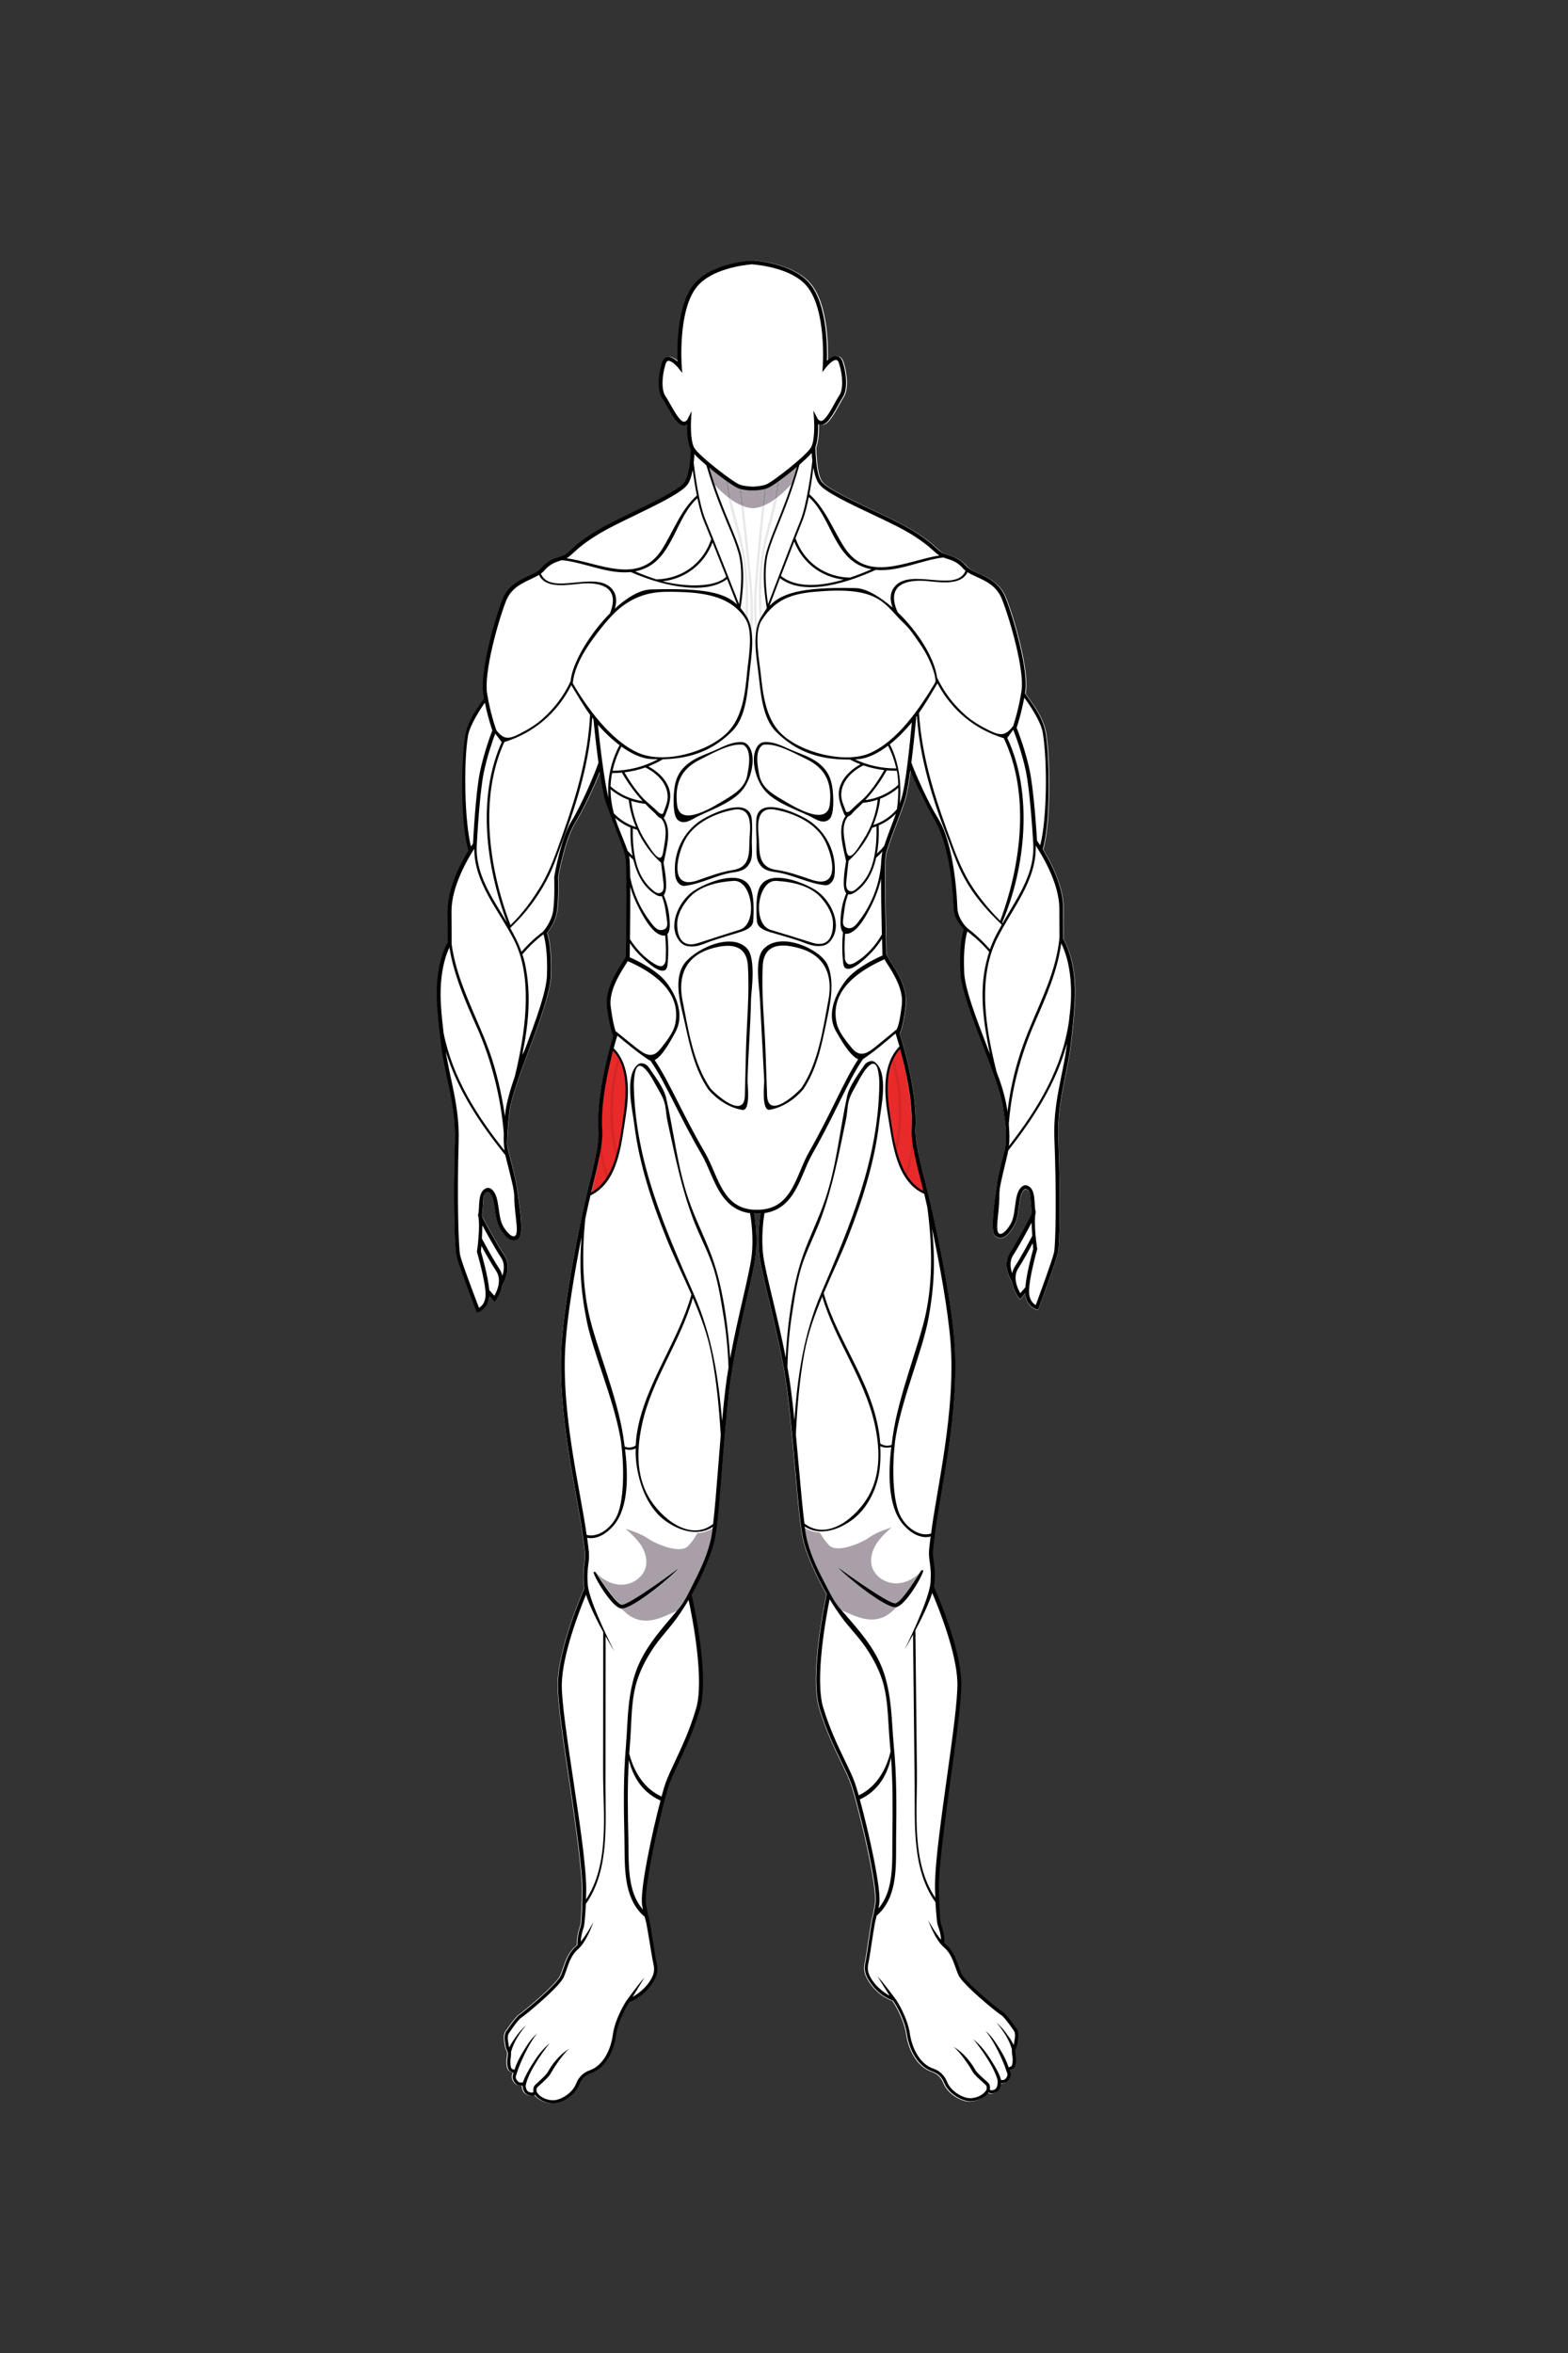 <?xml version="1.0" encoding="utf-8"?>
<!-- Generator: Adobe Illustrator 26.0.1, SVG Export Plug-In . SVG Version: 6.00 Build 0)  -->
<svg version="1.1" id="Layer_1" xmlns="http://www.w3.org/2000/svg" xmlns:xlink="http://www.w3.org/1999/xlink" x="0px" y="0px"
	 viewBox="0 0 432 648" style="enable-background:new 0 0 432 648;" xml:space="preserve">
<rect x="0" y="0" width="432" height="648" fill="#333333" stroke="none"/>
<style type="text/css">
	.st0{fill:#FFFFFF;}
	.st1{fill:#E92A2A;}
	.st2{fill:#D52626;}
	.st3{fill:#A89FA8;}
	.st4{fill:#998F99;}
	.st5{fill:#E9E7E9;}
</style>
<g>
	<g>
		<g id="Front_00000165229042429758786300000010734641074224402821_">
			<g>
				<g>
					<g>
						<g>
							<path class="st0" d="M293.08,258.77l-0.03-8.55c-0.03-6.18-3.48-12.76-5.62-16.25c2.08-7.07,2.04-23.98,0.86-31.82
								c-0.72-4.77-4.05-8.64-5.71-11.12c0.03-0.19,0.06-0.38,0.09-0.58c0.88-5.77-3.09-19.9-5.47-25.85
								c-1.58-3.95-4.84-5.44-7.46-6.63c-1.42-0.65-2.64-1.2-3.33-2c-1.77-2.05-3.53-2.61-5.08-3.1c-0.41-0.13-0.8-0.25-1.18-0.4
								c-0.6-0.23-1.13-0.71-1.93-1.43c-1.36-1.23-3.42-3.08-7.81-5.6c-2.41-1.39-5.81-2.99-9.4-4.7
								c-5.88-2.79-12.76-6.01-14.4-8.02c-1.49-1.83-1.68-7.65-1.7-9.57c0.7-1.81,0.77-4.65,0.74-6.3c0.3,0.14,0.66,0.21,1.09,0.16
								c1.46-0.18,2.83-2.47,4.45-5.44c0.46-0.83,0.89-1.62,1.22-2.1c1.41-2.03,1.08-6.42,0.03-9.71c-0.31-0.96-0.82-1.51-1.54-1.64
								c-0.98-0.17-2.05,0.57-2.81,1.28c0.13-4.1,0.03-15.63-4.73-21.29c-4.1-4.87-12.25-6.06-15.34-6.34l-1.22,0
								c-3.09,0.3-11.24,1.55-15.29,6.46c-4.71,5.7-4.72,17.23-4.55,21.33c-0.77-0.7-1.84-1.44-2.82-1.26
								c-0.71,0.13-1.23,0.69-1.52,1.65c-1.03,3.29-1.32,7.69,0.11,9.71c0.33,0.47,0.77,1.26,1.24,2.09c1.65,2.96,3.03,5.23,4.5,5.4
								c0.43,0.05,0.79-0.03,1.09-0.17c-0.02,1.82,0.09,5.09,1.02,6.81c0,0,0,0.01,0.01,0.01c-0.04,1.35-0.3,7.14-1.87,9.1
								c-1.63,2.02-8.27,5.24-14.13,8.08c-3.58,1.73-6.96,3.37-9.36,4.77c-4.37,2.56-6.41,4.43-7.76,5.67
								c-0.79,0.73-1.32,1.21-1.91,1.45c-0.38,0.15-0.77,0.28-1.18,0.41c-1.55,0.5-3.3,1.07-5.06,3.14
								c-0.69,0.81-1.91,1.37-3.32,2.03c-2.61,1.22-5.86,2.73-7.4,6.69c-2.33,5.97-6.18,20.13-5.26,25.89
								c0.07,0.41,0.14,0.82,0.21,1.22c-1.65,2.48-4.62,6.09-5.28,10.75c-1.11,7.8-1.17,24.07,0.92,31.18
								c-2.09,3.38-5.77,10.28-5.75,16.72l0.03,8.55c-0.59,0.96-3.65,6.56-2.95,17.44c0.27,4.17,0.75,8.02,1.26,12.09
								c0.91,7.25,3.9,15.46,3.6,25.17c-0.46,14.81-0.19,28.93,0.4,31.66c0.55,2.5,5.22,14.65,5.42,15.16l0.17,0.45l0.46-0.13
								c0.03-0.01,2.8-0.81,3.02-4.47l1.48,1.68l0.39-0.55c0.09-0.12,1.38-1.97,1.74-4.26c0.82-1.39,2.51-4.97,0.51-7.99
								c-2.27-3.44-6.03-10.54-6.07-10.61l0,0c-0.01-0.24-0.04-0.44-0.06-0.59c0.54-4.23-0.03-5.77,1.55-6.37
								c0.13-0.05,0.2-0.03,0.28,0.02c1.15,0.73,1.42,2.7,1.71,4.78c0.27,1.95,0.55,3.97,1.55,5.54c1.17,1.84,2.98,4.21,5.07,2.46
								c1.37-1.15,0.13-9.02-0.21-11.35c-0.43-2.91-0.43-3.73-1.6-8.34c-0.75-2.94-1.19-4.46-1.39-5.82
								c-0.1-1.12,0.17-5.79,0.58-9.2c0.47-3.92,2.87-10.34,5.4-17.13c2.9-7.76,5.89-15.79,6.07-20.44
								c0.27-7.21-0.69-10.78-1.04-11.81c0.61-0.73,2.29-2.99,2.74-5.91c0.52-3.39,0.33-9.27,0.32-9.42
								c0.02-0.1,1.75-10.27,4.66-14.93c2.21-3.54,5.46-10.48,6.84-14.11c0.52,3.58,1.1,6.78,1.68,8.5
								c0.73,2.17,1.66,4.58,2.56,6.91c1.28,3.32,2.5,6.46,2.81,8.1c0.44,2.32,0.21,19.44,0.13,25.07c-0.02,1.2-0.03,2-0.03,2.2
								c0,0.01,0,0.01-0.01,0.02c-0.1,0.11-0.18,0.3-0.22,0.5c-0.22,0.41-0.58,0.97-0.9,1.49c-1.76,2.8-4.7,7.48-4.11,12.08
								c0.66,5.13,1.45,7.28,1.73,7.92c-0.58,1.85-4.81,15.92-4.11,26.05c0.25,3.53-1.12,9.06-2.85,16.04
								c-2.23,9.01-6.43,29.76-7.33,42.69c-1.33,19.13,4.24,40.99,5.81,52.82c0.33,2.53,0.56,4.2,0.59,4.71
								c0.08,1.25-0.03,2.11-0.16,3.11c-0.18,1.36-0.37,2.9-0.16,5.79c0.02,0.29,0.07,0.61,0.14,0.95
								c-0.73,1.66-7.18,16.64-7.32,26.41c-0.06,4.77,1.51,15.34,3.17,26.54c1.5,10.14,2.94,20.61,3.41,27.08l0.01,0.17
								c0.04,0.54,0.07,1.06,0.09,1.54c0.08,3.47-0.22,10.38-0.44,11.06c-0.51,1.59-0.99,3.1-0.95,5.43
								c-0.14,0.14-0.28,0.27-0.42,0.39c-1.91,1.64-2.68,3.86-3.42,5.99c-0.24,0.7-0.47,1.36-0.74,1.99
								c-1.02,2.42-10.16,10.02-11.42,10.82c-0.98,0.62-3.47,4.3-3.47,4.3c-0.93,1.01-0.64,2.66-0.44,3.75
								c0.03,0.19,0.07,0.37,0.09,0.53c0.08,0.58,0.26,0.98,0.4,1.3c0.13,0.28,0.22,0.49,0.22,0.74c0.01,0.34-0.05,0.75-0.1,1.14
								c-0.05,0.35-0.1,0.72-0.1,1.06c-0.01,0.61,0.03,2.08,0.62,2.56c0.34,0.28,0.66,0.47,1.13,0.56c-0.05,0.15-0.11,0.35-0.2,0.59
								c-0.36,1.08,0.46,2.19,1.06,2.63c0.43,0.31,1.11,0.34,1.58,0.32c0,0.09,0.02,0.15,0.03,0.2c0.08,0.76,0.34,1.82,1.32,2.29
								c1,0.47,1.51,0.35,2.09,0.07c1.15,1.57,3.47,2.52,5.56,2.31c0.27-0.03,0.54-0.07,0.79-0.14c2.15-0.56,4.83-2.42,5.82-4.91
								c0.79-1.99,1.96-2.65,3-3.11c4.28-1.37,6.6-6.15,7.21-10.59c0.53-3.92,3.03-8.19,3.68-9.07c2.99-1.27,4.75-2.86,6.28-5.12
								c1.6-2.37,1.66-3.88,1.2-5.83c-0.44-1.86-1.64-10.62-2.05-11.98c-0.36-1.19-0.52-2.41-0.81-3.89
								c-0.89-4.62,4.75-28.51,6.42-33.16c0.64-1.78,1.56-3.73,2.62-5.99c1.8-3.82,4.05-8.58,5.84-14.6
								c2.7-9.11-1.7-29.21-2.24-31.59c1.58-2.79,2.98-5.69,4.19-8.64c0.97-2.36,1.88-4.82,2.34-7.34
								c0.67-3.72,1.23-10.77,1.89-18.93c0.58-7.21,1.23-15.38,2.04-21.9c1-8.05,3.09-17.15,4.78-24.45c1.15-5,2.14-9.32,2.46-11.92
								c0.6-4.87-0.03-9.71-0.39-11.83c0.37,0.04,1.48,0.04,1.76-0.01c-0.34,2.12-0.93,6.97-0.29,11.83
								c0.34,2.6,1.37,6.91,2.56,11.9c1.74,7.29,3.91,16.37,4.97,24.41c0.86,6.52,1.59,14.68,2.22,21.88
								c0.72,8.15,1.34,15.2,2.04,18.91c0.47,2.52,1.41,4.96,2.4,7.32c1.24,2.94,2.66,5.83,4.27,8.61
								c-0.52,2.38-4.76,22.52-1.98,31.61c1.84,6,4.12,10.74,5.95,14.55c1.08,2.25,2.02,4.19,2.67,5.97
								c1.7,4.64,7.54,28.48,6.69,33.11c-0.27,1.49-0.43,2.7-0.78,3.9c-0.4,1.36-1.53,10.13-1.95,12c-0.44,1.96-0.37,3.46,1.25,5.82
								c1.54,2.24,3.32,3.82,6.32,5.07c0.66,0.87,3.18,5.13,3.75,9.04c0.64,4.43,3,9.2,7.29,10.53c1.04,0.45,2.21,1.1,3.02,3.09
								c1.01,2.48,3.71,4.32,5.86,4.86c0.26,0.07,0.53,0.11,0.8,0.13c2.09,0.19,4.4-0.78,5.54-2.36c0.58,0.28,1.09,0.39,2.09-0.09
								c1.07-0.51,1.28-1.73,1.32-2.49c0.47,0.02,1.16-0.01,1.59-0.33c0.6-0.45,1.41-1.56,1.03-2.64c-0.08-0.22-0.14-0.41-0.19-0.56
								l0,0c0-0.01-0.01-0.02-0.01-0.04c0.47-0.09,0.79-0.28,1.12-0.57c0.59-0.49,0.62-1.96,0.6-2.57c-0.01-0.34-0.06-0.7-0.11-1.05
								c-0.06-0.39-0.11-0.8-0.11-1.14c0-0.25,0.09-0.46,0.22-0.74c0.14-0.32,0.32-0.72,0.39-1.31c0.02-0.16,0.05-0.34,0.08-0.53
								c0.19-1.09,0.47-2.74-0.47-3.74c0,0-2.51-3.65-3.5-4.27c-1.27-0.79-10.47-8.31-11.51-10.73c-0.27-0.63-0.51-1.29-0.76-1.99
								c-0.76-2.13-1.54-4.34-3.47-5.96c-0.14-0.12-0.28-0.25-0.43-0.39c0.03-2.33-0.47-3.84-0.99-5.42
								c-0.22-0.68-0.59-7.58-0.53-11.05c0.02-0.48,0.05-1,0.08-1.54c0.01-0.06,0.02-0.12,0.03-0.17l-0.02,0
								c0.42-6.48,1.77-16.96,3.19-27.11c1.57-11.21,3.05-21.79,2.95-26.56c-0.21-9.69-6.7-24.48-7.51-26.31
								c0.09-0.41,0.15-0.79,0.17-1.14c0.19-2.89-0.02-4.43-0.2-5.78c-0.14-1-0.26-1.86-0.19-3.11c0.03-0.51,0.24-2.18,0.55-4.72
								c1.47-11.83,6.86-33.74,5.37-52.86c-1.01-12.92-5.38-33.64-7.68-42.63c-1.79-6.97-3.2-12.48-2.98-16.02
								c0.62-10.14-3.73-24.17-4.32-26.02c0.28-0.65,1.05-2.8,1.67-7.93c0.55-4.61-2.43-9.26-4.21-12.05
								c-0.52-0.82-1.12-1.74-1.15-2c0-0.2-0.02-0.99-0.04-2.2c-0.12-5.62-0.5-22.74-0.08-25.07c0.3-1.64,1.49-4.79,2.74-8.13
								c0.88-2.34,1.79-4.76,2.51-6.93c0.55-1.66,1.06-4.75,1.54-8.19c0-0.01,0-0.01,0-0.02c1.44,3.53,4.66,10.01,6.73,13.66
								c3.66,6.42,4.95,16.9,5.18,24.31c0.09,2.95,2.17,5.15,2.79,5.88c-0.34,1.04-1.27,4.62-0.94,11.82
								c0.21,4.65,3.27,12.65,6.23,20.39c2.59,6.78,5.04,13.18,5.54,17.09c0.36,2.82,0.72,4.65,0.75,6.04
								c0.03,1.33,0.02,2.68-0.11,4.02c-0.11,1.24-0.63,2.7-1.25,5.22c-1.13,4.62-1.13,5.44-1.53,8.36
								c-0.32,2.33-1.5,10.21-0.12,11.35c2.1,1.73,3.89-0.66,5.05-2.5c0.99-1.57,1.25-3.59,1.51-5.55c0.27-2.09,0.53-4.05,1.67-4.8
								c0.08-0.05,0.15-0.07,0.28-0.02c1.58,0.59,1.03,2.13,1.6,6.36c-0.03,0.15-0.04,0.35-0.06,0.59l0,0
								c-0.04,0.07-3.74,7.21-5.98,10.66c-1.97,3.04-0.25,6.6,0.58,7.99c0.38,2.29,1.69,4.13,1.77,4.25l0.39,0.54l1.47-1.69
								c0.25,3.65,3.03,4.43,3.06,4.44l0.47,0.12l0.17-0.45c0.19-0.52,4.77-12.71,5.29-15.21c0.57-2.73,0.73-16.86,0.14-31.66
								c-0.38-9.71,2.54-17.94,3.4-25.2c0.48-4.07,0.93-7.92,1.17-12.1C296.79,265.29,293.68,259.73,293.08,258.77z"/>
						</g>
					</g>
				</g>
			</g>
		</g>
	</g>
	<g>
		<g id="Gluteus_medius_00000174599358510457258730000000859182281137128839_">
			<path class="st1" d="M171.87,308.16c-0.98,7.16-2.28,16.96-9.05,20.74c0.05-0.25,0.12-0.48,0.17-0.73
				c1.71-7.08,3.07-12.68,2.81-16.39c-0.54-7.27,1.59-17.37,2.95-22.62c4.23,4.53,4.09,11.73,3.27,17.74L171.87,308.16z"/>
			<path class="st2" d="M169.69,318.6c-0.02-0.03-0.04-0.07-0.04-0.1c-2.15-8.9-1.92-18.22,0.52-27.07
				c0.16,0.27,0.33,0.53,0.47,0.81c-2.18,8.28-2.44,16.73-0.6,25.04C169.92,317.72,169.81,318.16,169.69,318.6"/>
			<path class="st2" d="M167.1,324.72c-0.8-2.39-1.37-4.85-1.72-7.34c0.05-0.3,0.1-0.59,0.14-0.88c0.07-0.47,0.13-0.92,0.18-1.36
				c0.17,1.75,0.41,3.75,0.91,5.66c0.1,0.37,0.23,0.79,0.37,1.23c0.2,0.61,0.42,1.29,0.57,1.96
				C167.39,324.24,167.25,324.48,167.1,324.72"/>
			<path class="st1" d="M244.88,307.1c-0.74-6.92-1.17-14.09,2.98-18.7c1.45,5.22,3.72,15.35,3.3,22.63
				c-0.2,3.71,3.23,12.33,3.41,17.48C249.74,327.31,246.21,319.46,244.88,307.1z"/>
			<path class="st2" d="M249.89,323.99c0.76-2.4,1.41-5.36,1.71-7.86c-0.05-0.3-0.06-0.66-0.1-0.95c-0.08-0.47-0.19-0.84-0.25-1.28
				c-0.14,1.75-0.46,4.24-0.93,6.16c-0.09,0.38-0.22,0.79-0.35,1.24c-0.19,0.61-0.39,1.29-0.53,1.97
				C249.58,323.51,249.73,323.75,249.89,323.99"/>
			<path class="st2" d="M246.97,317.87c0.02-0.03,0.03-0.07,0.04-0.11c1.99-8.94,1.69-17.93-0.91-26.73
				c-0.16,0.27-0.3,0.55-0.44,0.84c2.33,8.24,2.63,16.34,0.94,24.68C246.71,317,246.84,317.44,246.97,317.87"/>
		</g>
		<g id="Front_00000163050172395215450020000002897901250372094339_">
			<path class="st3" d="M207.45,139.97c-0.88-0.07-1.76-0.25-2.58-0.55c-0.18-1.53-0.37-3.1-0.56-4.7c0.43,0.1,0.9,0.17,1.35,0.23
				c0.36,0.05,0.72,0.08,1.06,0.11l1.42-0.01c0.33-0.03,0.68-0.06,1.04-0.11c0.44-0.06,0.89-0.13,1.32-0.23
				c-0.18,1.61-0.35,3.17-0.52,4.71C209.17,139.71,208.32,139.9,207.45,139.97 M210.66,139.14c0.16-1.54,0.33-3.08,0.51-4.62
				c0.08-0.02,0.15-0.05,0.22-0.08c0.5-0.19,1.45-0.77,2.62-1.59c-0.12,1.6-0.36,3.17-0.67,4.73
				C212.49,138.19,211.6,138.72,210.66,139.14 M204.18,139.15c-0.94-0.41-1.84-0.95-2.69-1.54c-0.33-1.55-0.58-3.12-0.71-4.72
				c1.2,0.82,2.17,1.42,2.69,1.6c0.06,0.02,0.11,0.04,0.17,0.06C203.82,136.08,204,137.61,204.18,139.15 M214.14,136.99
				c0.27-1.52,0.48-3.06,0.56-4.62c1.49-1.07,3.22-2.43,4.82-3.78c-0.49,1.69-0.98,3.25-1.46,4.71c-0.49,0.55-1,1.08-1.53,1.59
				C215.78,135.61,214.99,136.33,214.14,136.99 M200.68,137.01c-0.83-0.64-1.62-1.34-2.35-2.03c-0.54-0.5-1.05-1.03-1.54-1.58
				c-0.49-1.45-1-3.01-1.5-4.7c1.59,1.32,3.32,2.64,4.8,3.69C200.18,133.96,200.39,135.49,200.68,137.01"/>
			<path class="st4" d="M201.48,137.6c-0.27-0.19-0.54-0.39-0.81-0.6c-0.29-1.52-0.5-3.05-0.6-4.61c0.24,0.17,0.47,0.33,0.69,0.48
				C200.9,134.48,201.16,136.05,201.48,137.6"/>
			<path class="st4" d="M204.87,139.42c-0.12-0.04-0.23-0.09-0.35-0.13c-0.12-0.05-0.23-0.09-0.34-0.14
				c-0.18-1.53-0.36-3.07-0.55-4.61c0.21,0.07,0.44,0.13,0.68,0.19C204.5,136.33,204.69,137.89,204.87,139.42"/>
			<path class="st4" d="M213.34,137.59c0.31-1.56,0.56-3.13,0.67-4.73c0.22-0.16,0.45-0.32,0.69-0.49c-0.09,1.56-0.29,3.1-0.56,4.62
				C213.88,137.19,213.61,137.39,213.34,137.59"/>
			<path class="st4" d="M209.98,139.42c0.17-1.54,0.34-3.1,0.52-4.71c0.23-0.05,0.46-0.12,0.68-0.19c-0.17,1.54-0.34,3.08-0.51,4.62
				c-0.09,0.04-0.19,0.08-0.29,0.12C210.25,139.32,210.11,139.37,209.98,139.42"/>
			<path class="st5" d="M205.88,170.25c-0.11-0.21-0.23-0.41-0.36-0.61c-0.06-0.09-0.12-0.18-0.18-0.27
				c0.46-7.84-0.18-15.09-1.91-21.58c-0.26-0.96-0.52-1.91-0.79-2.86c-0.72-2.59-1.46-5.23-1.97-7.93c0.26,0.2,0.53,0.4,0.81,0.6
				c0.44,2.11,1.02,4.18,1.58,6.22c0.7,2.53,1.43,5.15,1.89,7.81c1.09,6.18,1.41,12.2,1,18.43
				C205.95,170.13,205.93,170.2,205.88,170.25"/>
			<path class="st5" d="M207.04,174.52c-0.08-0.8-0.21-1.58-0.41-2.32c0.48-5.34-0.08-10.78-0.63-16.05
				c-0.09-0.87-0.18-1.74-0.27-2.6c-0.46-4.72-0.98-9.55-1.55-14.4c0.11,0.05,0.23,0.1,0.34,0.14c0.12,0.05,0.23,0.09,0.35,0.13
				c0.68,5.79,1.24,11.11,1.71,16.12c0.06,0.69,0.13,1.39,0.2,2.08C207.31,163.17,207.86,168.88,207.04,174.52"/>
			<path class="st5" d="M209.92,169.49c-0.55-7.86-0.09-15.21,1.58-21.73c0.25-0.96,0.5-1.91,0.76-2.87c0.69-2.58,1.4-5.21,1.88-7.9
				c-0.26,0.2-0.53,0.4-0.8,0.6c-0.42,2.1-0.97,4.16-1.51,6.19c-0.68,2.54-1.38,5.17-1.82,7.83c-1.03,6.18-1.15,12.79-0.67,19.01
				L209.92,169.49z"/>
			<path class="st5" d="M208.32,174.16c-0.93-5.7-0.55-10.93-0.07-16.55c0.06-0.69,0.12-1.38,0.18-2.07
				c0.42-5.02,0.92-10.34,1.54-16.12c0.14-0.05,0.27-0.1,0.4-0.16c0.1-0.04,0.19-0.08,0.29-0.12c-0.52,4.85-0.99,9.67-1.41,14.39
				c-0.08,0.86-0.16,1.73-0.24,2.6c-0.5,5.34-0.92,11.1-0.36,16.49c-0.18,0.76-0.02,0.6-0.08,1.43L208.32,174.16z"/>
			<g>
				<path class="st3" d="M240.21,446.01c0.45,0,0.89-0.04,1.34-0.12c2.28-0.39,3.97-1.7,5.43-3.3c-0.01,0-0.02,0-0.02,0l-0.21,0.02
					c-3.05,0.02-13.46-8.37-15.79-10.95c0,0,13.55,9.9,15.74,9.89c0.03,0,0.06,0,0.08-0.01c1.83-0.29,7.03-8.92,7.14-9.1h0
					c0,0-0.08,0.14-0.23,0.38c-1.73,1.91-4.21,3.21-6.79,3.23c-0.14,0-0.27,0-0.41-0.01c-2.83-0.14-5.6-2.06-6.31-4.77
					c-0.53-2.02,0.09-4.21,1.2-5.99c1.11-1.78,2.68-3.22,4.24-4.65c-3.24,1.1-4.76,1.79-6.48,3c-1.25,0.87-5.23,2.76-8.15,2.77
					c-1.1,0.01-2.05-0.25-2.65-0.93c-0.6-0.68-1.21-1.36-1.69-2.13c-0.27-0.43-0.53-0.86-0.79-1.29c-0.4-0.02-0.8-0.07-1.2-0.14
					c-1.03-0.18-2.04-0.55-2.99-1.15c0.13,0.95,0.26,1.79,0.39,2.5c0.84,4.46,2.92,8.79,5.01,12.78c0.34,0.65,0.68,1.32,1.02,2
					c0.93,1.8,1.94,3.65,3.22,5.12l0.1,0.11c0.8,0.34,1.59,0.67,2.31,0.99C235.78,445.18,237.99,446.02,240.21,446.01"/>
				<path class="st3" d="M178,446.32c-0.45,0-0.89-0.03-1.34-0.1c-2.28-0.37-3.98-1.66-5.46-3.24c0.01,0,0.02,0,0.02,0l0.21,0.01
					c3.05-0.02,13.37-8.51,15.68-11.11c0,0-13.45,10.03-15.64,10.04c-0.03,0-0.06,0-0.08-0.01c-1.84-0.27-7.12-8.85-7.23-9.03h0
					c0,0,0.09,0.14,0.24,0.38c1.75,1.89,4.24,3.17,6.82,3.16c0.14,0,0.27,0,0.41-0.01c2.83-0.17,5.58-2.12,6.27-4.83
					c0.51-2.03-0.13-4.21-1.26-5.97c-1.13-1.77-2.72-3.2-4.28-4.61c3.25,1.07,4.78,1.74,6.51,2.93c1.26,0.86,5.26,2.71,8.18,2.69
					c1.1-0.01,2.05-0.27,2.64-0.96c0.6-0.69,1.19-1.37,1.67-2.15c0.26-0.43,0.52-0.86,0.78-1.3c0.4-0.02,0.8-0.07,1.2-0.15
					c1.03-0.19,2.03-0.57,2.98-1.18c-0.12,0.95-0.24,1.79-0.37,2.5c-0.8,4.47-2.83,8.81-4.88,12.83c-0.33,0.65-0.66,1.33-1,2.01
					c-0.92,1.81-1.9,3.67-3.17,5.16l-0.1,0.11c-0.8,0.35-1.58,0.68-2.3,1.01C182.42,445.45,180.22,446.31,178,446.32"/>
				<g>
					<g>
						<path d="M201.7,239.65c-3.31,0.53-6.32,1.69-9.45,2.79c-8.42,2.95-5.48-7.93-3.19-11.67c2.65-4.32,8.06-6.82,12.95-7.75
							c5.84-1.11,4.54,5.81,4.47,8.42C206.38,234.96,206.71,238.98,201.7,239.65 M207.13,231.49c0.06-1.93,0.17-3.84,0.01-5.76
							c-0.55-6.73-10.95-1.71-13.71-0.02c-5.33,3.25-8.15,9.54-7.38,15.57c0.16,1.23,1.14,2.85,2.65,2.67
							c4.53-0.53,8.6-2.96,13.12-3.68c2.36-0.32,3.81-0.75,4.88-2.85C207.49,235.86,207.08,233.16,207.13,231.49"/>
						<path d="M214.04,239.59c-5.08-0.63-4.8-4.65-4.94-8.17c-0.11-2.61-1.51-9.51,4.42-8.45c4.96,0.89,10.47,3.34,13.21,7.64
							c2.37,3.72,5.48,14.57-3.08,11.69C220.46,241.23,217.39,240.09,214.04,239.59 M208.44,231.47c0.07,1.67-0.32,4.37,0.5,5.92
							c1.11,2.1,2.58,2.52,4.98,2.82c4.59,0.69,8.75,3.08,13.34,3.57c1.53,0.17,2.51-1.46,2.65-2.69c0.71-6.04-2.23-12.3-7.66-15.51
							c-2.82-1.66-13.41-6.6-13.88,0.13C208.23,227.64,208.36,229.55,208.44,231.47"/>
						<path d="M199.97,220.1c-2.78,1.67-12.66,8.19-13.43,1.54c-0.66-5.74,1.01-9.82,6.31-12.45c3.23-1.6,8.37-4.65,11.94-4.07
							c2.46,1.43,1.5,6.17,1.1,8.32C205.29,216.74,202.63,218.5,199.97,220.1 M205.19,204.55c-0.76-0.31-1.74-0.19-2.51-0.07
							c-1.32,0.21-2.57,0.72-3.78,1.27c-0.32,0.15-0.64,0.3-0.95,0.45c-2.76,1.3-6.16,2.24-8.54,4.22
							c-2.44,2.03-3.39,4.25-3.69,7.38c-0.15,1.59-0.47,6.77,1.04,8.03c1.79,1.5,3.91-0.24,5.68-1.09c3.66-1.76,8.52-3.5,11.43-6.42
							c2.29-2.29,3.6-6.22,3.48-9.41c-0.05-1.45-0.56-3.38-1.86-4.2L205.19,204.55"/>
						<path d="M215.19,220.05c-2.68-1.58-5.36-3.31-5.99-6.6c-0.41-2.15-1.43-6.88,1.02-8.33c3.57-0.62,8.74,2.38,11.98,3.95
							c5.32,2.57,7.04,6.63,6.43,12.38C227.93,228.11,217.99,221.69,215.19,220.05 M209.81,204.55l-0.3,0.16
							c-1.29,0.83-1.78,2.77-1.82,4.22c-0.08,3.2,1.26,7.11,3.57,9.38c2.94,2.89,7.82,4.58,11.5,6.3c1.78,0.84,3.92,2.55,5.69,1.03
							c1.5-1.28,1.13-6.45,0.96-8.04c-0.32-3.12-1.3-5.34-3.76-7.34c-2.4-1.95-5.81-2.86-8.58-4.13c-0.32-0.15-0.64-0.29-0.96-0.44
							c-1.21-0.54-2.47-1.04-3.79-1.24C211.55,204.34,210.57,204.23,209.81,204.55"/>
						<g>
							<path d="M171.34,442.99l-0.21-0.01c-0.01,0-0.02,0-0.02,0c0,0-0.01-0.01-0.01-0.01c-2.65-0.46-7.57-8.88-7.58-10.07l0.53,0
								c0.11,0.18,5.4,8.76,7.23,9.03c0.03,0,0.05,0.01,0.08,0.01c2.2-0.01,15.64-10.04,15.64-10.04
								C184.72,434.49,174.4,442.98,171.34,442.99"/>
							<path d="M246.67,442.62l0.21-0.02c0.01,0,0.02,0,0.02,0c0,0,0.01-0.01,0.01-0.01c2.65-0.48,7.48-8.96,7.48-10.15l-0.53,0
								c-0.11,0.18-5.31,8.81-7.14,9.1c-0.03,0-0.05,0.01-0.08,0.01c-2.2,0.01-15.74-9.89-15.74-9.89
								C233.21,434.24,243.61,442.63,246.67,442.62"/>
							<path d="M292.97,258.7l-0.04-8.55c-0.03-6.18-3.49-12.75-5.64-16.25c2.07-7.07,2.02-23.98,0.83-31.82
								c-0.72-4.77-4.06-8.64-5.72-11.12c0.03-0.19,0.06-0.38,0.09-0.58c0.87-5.77-3.11-19.89-5.49-25.85
								c-1.58-3.95-4.84-5.44-7.46-6.63c-1.42-0.64-2.64-1.2-3.34-2c-1.77-2.05-3.53-2.6-5.09-3.09c-0.41-0.13-0.8-0.25-1.18-0.4
								c-0.6-0.23-1.13-0.71-1.93-1.43c-1.36-1.22-3.42-3.08-7.81-5.6c-2.41-1.38-5.81-2.99-9.4-4.69c-5.89-2.78-12.76-5.99-14.41-8
								c-1.5-1.83-1.69-7.65-1.71-9.57c0.7-1.81,0.76-4.65,0.73-6.3c0.3,0.13,0.66,0.21,1.09,0.16c1.46-0.19,2.82-2.47,4.45-5.44
								c0.46-0.83,0.89-1.62,1.22-2.1c1.41-2.04,1.08-6.43,0.02-9.71c-0.31-0.96-0.83-1.51-1.54-1.64
								c-0.98-0.17-2.05,0.57-2.81,1.28c0.12-4.1,0.01-15.63-4.75-21.29c-4.1-4.87-12.26-6.05-15.35-6.32l-1.22,0.01
								c-3.09,0.31-11.24,1.56-15.29,6.48c-4.7,5.7-4.7,17.24-4.53,21.33c-0.77-0.7-1.84-1.43-2.82-1.25
								c-0.71,0.13-1.22,0.69-1.52,1.65c-1.02,3.29-1.31,7.69,0.12,9.71c0.34,0.47,0.77,1.26,1.24,2.08c1.66,2.95,3.04,5.23,4.5,5.4
								c0.43,0.05,0.79-0.03,1.09-0.17c-0.02,1.82,0.09,5.09,1.03,6.81c0,0,0,0.01,0.01,0.01c-0.04,1.35-0.29,7.14-1.86,9.1
								c-1.62,2.03-8.26,5.25-14.12,8.09c-3.58,1.74-6.96,3.37-9.36,4.78c-4.37,2.56-6.41,4.43-7.76,5.67
								c-0.79,0.73-1.32,1.21-1.91,1.45c-0.38,0.15-0.77,0.28-1.18,0.41c-1.55,0.5-3.3,1.08-5.05,3.14
								c-0.69,0.81-1.9,1.38-3.32,2.04c-2.61,1.22-5.86,2.73-7.4,6.7c-2.32,5.98-6.16,20.14-5.23,25.9
								c0.07,0.41,0.14,0.82,0.21,1.22c-1.65,2.48-4.61,6.1-5.27,10.75c-1.1,7.8-1.15,24.07,0.95,31.18
								c-2.08,3.39-5.76,10.29-5.73,16.72l0.04,8.55c-0.59,0.96-3.65,6.56-2.93,17.45c0.27,4.17,0.76,8.02,1.28,12.09
								c0.92,7.25,3.92,15.46,3.62,25.17c-0.45,14.81-0.17,28.93,0.43,31.66c0.55,2.5,5.23,14.64,5.43,15.16l0.17,0.45l0.46-0.13
								c0.03-0.01,2.8-0.81,3.02-4.47l1.49,1.68l0.39-0.55c0.09-0.12,1.38-1.98,1.73-4.26c0.82-1.4,2.51-4.98,0.51-7.99
								c-2.28-3.43-6.04-10.53-6.08-10.61l0,0c-0.01-0.24-0.04-0.44-0.06-0.59c0.53-4.23-0.03-5.77,1.54-6.37
								c0.13-0.05,0.2-0.03,0.28,0.02c1.15,0.73,1.42,2.7,1.72,4.78c0.27,1.95,0.56,3.97,1.56,5.53c1.17,1.83,2.98,4.21,5.07,2.46
								c1.37-1.15,0.13-9.02-0.22-11.35c-0.43-2.91-0.43-3.73-1.61-8.34c-0.75-2.94-1.2-4.46-1.4-5.82
								c-0.1-1.12,0.16-5.79,0.57-9.21c0.47-3.92,2.86-10.34,5.39-17.14c2.89-7.77,5.88-15.79,6.05-20.45
								c0.26-7.21-0.7-10.78-1.05-11.81c0.61-0.73,2.29-2.99,2.73-5.91c0.52-3.39,0.32-9.27,0.31-9.42
								c0.02-0.1,1.74-10.27,4.65-14.94c2.21-3.55,5.45-10.49,6.83-14.12c0.53,3.58,1.11,6.78,1.69,8.49
								c0.74,2.17,1.67,4.58,2.57,6.91c1.29,3.32,2.5,6.46,2.82,8.1c0.45,2.32,0.23,19.44,0.15,25.07c-0.02,1.2-0.03,2-0.02,2.2
								c0,0.01,0,0.01-0.01,0.02c-0.1,0.11-0.18,0.3-0.22,0.5c-0.22,0.41-0.58,0.97-0.9,1.49c-1.76,2.8-4.7,7.48-4.1,12.09
								c0.66,5.13,1.45,7.27,1.74,7.92c-0.57,1.85-4.8,15.93-4.09,26.06c0.25,3.53-1.11,9.06-2.84,16.05
								c-2.22,9.01-6.4,29.76-7.29,42.69c-1.32,19.13,4.28,40.99,5.86,52.81c0.34,2.53,0.56,4.2,0.59,4.71
								c0.08,1.25-0.03,2.11-0.16,3.11c-0.17,1.36-0.37,2.9-0.15,5.79c0.02,0.29,0.07,0.61,0.14,0.95
								c-0.73,1.66-7.17,16.65-7.29,26.41c-0.06,4.77,1.52,15.34,3.19,26.53c1.51,10.13,2.96,20.61,3.44,27.08l0.01,0.17
								c0.04,0.54,0.07,1.06,0.1,1.54c0.09,3.47-0.21,10.38-0.43,11.06c-0.51,1.59-0.99,3.1-0.94,5.43
								c-0.14,0.14-0.28,0.27-0.42,0.39c-1.91,1.65-2.67,3.86-3.41,6c-0.24,0.7-0.47,1.36-0.74,1.99
								c-1.02,2.42-10.15,10.03-11.41,10.83c-0.98,0.62-3.46,4.3-3.46,4.3c-0.93,1.01-0.64,2.66-0.44,3.75
								c0.03,0.19,0.07,0.37,0.09,0.53c0.08,0.58,0.26,0.98,0.41,1.3c0.13,0.28,0.22,0.49,0.22,0.74c0.01,0.34-0.05,0.75-0.1,1.14
								c-0.05,0.35-0.09,0.72-0.1,1.06c-0.01,0.61,0.03,2.08,0.63,2.56c0.34,0.28,0.66,0.47,1.13,0.56
								c-0.05,0.15-0.11,0.35-0.19,0.59c-0.36,1.08,0.46,2.19,1.06,2.63c0.43,0.31,1.11,0.34,1.58,0.31c0,0.09,0.02,0.15,0.03,0.2
								c0.08,0.76,0.34,1.82,1.32,2.28c1,0.47,1.51,0.35,2.09,0.07c1.15,1.57,3.47,2.52,5.56,2.31c0.27-0.03,0.54-0.07,0.79-0.14
								c2.15-0.56,4.83-2.43,5.82-4.92c0.79-2,1.96-2.66,2.99-3.11c4.28-1.37,6.6-6.16,7.2-10.6c0.53-3.92,3.02-8.19,3.67-9.07
								c2.99-1.27,4.75-2.87,6.27-5.12c1.6-2.37,1.65-3.88,1.19-5.83c-0.44-1.86-1.65-10.62-2.06-11.98
								c-0.36-1.19-0.53-2.41-0.81-3.89c-0.89-4.62,4.73-28.51,6.39-33.17c0.64-1.78,1.55-3.73,2.62-5.99
								c1.8-3.82,4.04-8.58,5.82-14.6c2.69-9.11-1.73-29.21-2.27-31.59c1.58-2.8,2.98-5.7,4.19-8.65c0.97-2.37,1.88-4.82,2.33-7.34
								c0.67-3.73,1.22-10.77,1.87-18.93c0.57-7.21,1.22-15.38,2.02-21.9c0.99-8.05,3.08-17.15,4.75-24.46
								c1.15-5,2.14-9.32,2.45-11.92c0.6-4.87-0.04-9.71-0.4-11.83c0.37,0.04,1.48,0.04,1.76-0.01c-0.33,2.12-0.92,6.97-0.28,11.83
								c0.34,2.6,1.38,6.91,2.57,11.9c1.75,7.29,3.92,16.37,5,24.41c0.87,6.52,1.6,14.68,2.24,21.88
								c0.73,8.15,1.35,15.19,2.06,18.91c0.48,2.52,1.41,4.96,2.4,7.32c1.24,2.94,2.67,5.83,4.27,8.61
								c-0.52,2.38-4.74,22.53-1.95,31.61c1.84,6,4.13,10.74,5.97,14.54c1.09,2.25,2.02,4.19,2.68,5.96
								c1.71,4.64,7.57,28.47,6.72,33.1c-0.27,1.49-0.43,2.7-0.78,3.9c-0.4,1.36-1.52,10.14-1.94,12c-0.44,1.96-0.37,3.47,1.25,5.82
								c1.54,2.24,3.33,3.82,6.33,5.06c0.66,0.87,3.19,5.12,3.76,9.03c0.64,4.43,3.01,9.19,7.3,10.52c1.04,0.45,2.21,1.1,3.02,3.08
								c1.01,2.48,3.72,4.32,5.87,4.86c0.26,0.06,0.53,0.11,0.8,0.13c2.09,0.19,4.4-0.78,5.54-2.36c0.58,0.28,1.09,0.39,2.09-0.09
								c1.07-0.51,1.27-1.73,1.32-2.49c0.47,0.02,1.16-0.01,1.59-0.33c0.6-0.45,1.4-1.56,1.03-2.64c-0.08-0.22-0.14-0.41-0.19-0.56
								l0,0c0-0.01-0.01-0.02-0.01-0.04c0.47-0.09,0.78-0.29,1.12-0.57c0.59-0.49,0.62-1.96,0.6-2.57c-0.01-0.34-0.06-0.7-0.11-1.05
								c-0.06-0.39-0.11-0.8-0.11-1.14c0-0.25,0.09-0.46,0.22-0.74c0.14-0.32,0.32-0.72,0.39-1.31c0.02-0.16,0.05-0.34,0.08-0.53
								c0.18-1.09,0.46-2.75-0.48-3.74c0,0-2.52-3.65-3.51-4.27c-1.27-0.78-10.47-8.3-11.52-10.71c-0.27-0.63-0.51-1.29-0.76-1.99
								c-0.76-2.13-1.55-4.33-3.47-5.96c-0.14-0.12-0.28-0.25-0.43-0.39c0.02-2.33-0.47-3.84-1-5.42
								c-0.22-0.68-0.59-7.58-0.54-11.05c0.02-0.48,0.05-1,0.08-1.54c0.01-0.06,0.02-0.12,0.03-0.17l-0.02,0
								c0.41-6.48,1.75-16.96,3.16-27.11c1.56-11.21,3.03-21.8,2.93-26.57c-0.22-9.69-6.72-24.48-7.54-26.3
								c0.09-0.41,0.14-0.79,0.17-1.14c0.19-2.89-0.02-4.43-0.21-5.78c-0.14-1-0.26-1.86-0.19-3.11c0.03-0.51,0.23-2.18,0.55-4.72
								c1.45-11.83,6.83-33.75,5.32-52.87c-1.02-12.92-5.41-33.63-7.72-42.62c-1.79-6.97-3.21-12.48-3-16.02
								c0.61-10.14-3.76-24.17-4.35-26.01c0.28-0.65,1.05-2.8,1.66-7.93c0.55-4.61-2.44-9.26-4.22-12.04
								c-0.52-0.82-1.12-1.74-1.15-2c0-0.2-0.02-0.99-0.05-2.2c-0.13-5.62-0.52-22.74-0.1-25.07c0.3-1.64,1.48-4.79,2.74-8.13
								c0.88-2.34,1.79-4.76,2.5-6.93c0.54-1.66,1.05-4.75,1.53-8.19c0-0.01,0-0.01,0-0.02c1.44,3.53,4.66,10.01,6.74,13.65
								c3.66,6.42,4.96,16.9,5.2,24.3c0.09,2.95,2.18,5.15,2.79,5.88c-0.34,1.04-1.27,4.62-0.93,11.82
								c0.22,4.65,3.29,12.65,6.25,20.38c2.6,6.77,5.05,13.17,5.56,17.09c0.37,2.82,0.72,4.65,0.75,6.04
								c0.03,1.33,0.02,2.68-0.1,4.02c-0.11,1.24-0.63,2.71-1.24,5.22c-1.13,4.62-1.12,5.44-1.53,8.36
								c-0.32,2.33-1.49,10.21-0.11,11.35c2.1,1.73,3.89-0.66,5.04-2.51c0.99-1.58,1.25-3.6,1.5-5.55c0.27-2.09,0.53-4.06,1.67-4.8
								c0.08-0.05,0.15-0.07,0.28-0.02c1.58,0.58,1.03,2.13,1.61,6.36c-0.03,0.15-0.04,0.35-0.06,0.59l0,0
								c-0.04,0.07-3.73,7.21-5.97,10.67c-1.97,3.04-0.24,6.6,0.59,7.99c0.38,2.29,1.69,4.13,1.78,4.25l0.39,0.54l1.47-1.69
								c0.26,3.65,3.03,4.43,3.06,4.44l0.47,0.12l0.17-0.45c0.19-0.52,4.76-12.71,5.28-15.21c0.57-2.73,0.71-16.86,0.11-31.66
								c-0.39-9.71,2.53-17.95,3.37-25.21c0.47-4.08,0.92-7.93,1.15-12.1C296.69,265.22,293.57,259.66,292.97,258.7z M287.26,201.62
								c1.35,7.68,1.2,24.21-0.68,31.17c-0.41-0.62-0.72-1.07-0.87-1.28c-0.09-1.6-0.84-13.74-2.05-19.47
								c-1.14-5.4-3.15-10.58-3.57-11.62c0.27-0.81,1.33-4.09,2.1-8.27C282.99,193.1,286.7,198.42,287.26,201.62z M232.67,260.78
								c0.01-1.23,0.07-2.45,0.17-3.67c0.28,0.08,0.61,0.08,1.01-0.04c2.66-0.74,4.98-5.24,6.08-7.41c1.26-2.48,2.21-5.01,2.81-7.64
								c0,4.35,0.1,10.09,0.22,15.34c-1.75,3.01-4.12,5.72-7.1,7.56c-0.45,0.29-1.07,0.58-1.6,0.65c-1.06,0.14-1.6-1.22-1.49-2.09
								C232.72,262.58,232.67,261.68,232.67,260.78z M242.96,235.33c-0.05,0.27-0.15,1.35-0.15,1.4c-0.22,6.06-2.37,11.9-6.02,16.74
								c-0.92,1.22-1.98,2.72-3.74,1.94c-0.93-0.42-0.86-1.47-0.74-2.32c0.18-1.31,0.31-2.62,0.54-3.92
								c0.12-0.65,0.28-1.29,0.49-1.92c0.03-0.09,0.17-0.55,0.32-0.97c0.53,0.14,1.26-0.07,2.27-0.8c3.01-2.18,4.64-5.6,5.47-9.28
								c0.62-0.55,1.21-1.12,1.76-1.73C243.07,234.79,243,235.08,242.96,235.33z M238.39,242.1c-0.51,0.71-1.01,1.38-1.66,1.96
								c-0.76,0.68-1.72,1.84-2.86,1.23c-1.04-0.55-0.71-2.34-0.63-3.27c0.15-1.65,0.36-3.29,0.54-4.94
								c2.74-2.47,4.97-5.64,6.52-9.13c0.4-0.11,0.79-0.24,1.18-0.39C241.6,232.13,241.14,238.26,238.39,242.1z M237.84,231.3
								c-1.12,1.7-4.02,7.06-4.69,2.78c-0.43-2.74-1.62-6.85,0.52-9.26c0.72-0.15,1.24-1.03,1.74-1.48c0.58-0.53,1.14-1.07,1.7-1.62
								c0.2-0.2,0.39-0.41,0.58-0.62c1.44-0.14,2.82-0.44,4.14-0.89C241.36,224.2,239.99,228.05,237.84,231.3z M232.79,222.72
								c-0.48-1.24-1.03-2.49-1.02-3.84c0.01-3.63,2.89-6.49,6.09-8.1c1.86,0.64,3.78,1.08,5.75,1.3c-1.41,2.51-3.03,4.92-4.96,7.08
								c-0.71,0.79-1.57,1.47-2.36,2.18c-0.5,0.46-1,0.92-1.48,1.4c-0.32,0.32-0.81,0.84-1.29,0.9
								C232.96,223.73,232.97,223.18,232.79,222.72z M238.39,220.36c0.63-0.69,1.24-1.39,1.82-2.11c1.54-1.91,2.91-3.96,4.11-6.1
								c0.9,0.08,1.84,0.13,2.77,0.12c0.23,1.15,0.35,2.51,0.39,3.89l-0.02,0.01C244.88,218.49,241.8,219.9,238.39,220.36z
								 M235.52,209.11c0.23-0.01,0.45-0.01,0.69-0.03c2.88-0.16,5.82-1.72,8.45-3.72c1.04,2.02,1.78,4.1,2.28,6.26l0,0
								C242.91,211.64,239.07,210.78,235.52,209.11z M239.62,207.43c-6.75,2.94-19.05-0.11-24.48-5.49
								c-4.2-4.16-4.96-10.85-5.56-16.49c-0.39-3.73-1.94-11.15,0.24-14.57c4.3-6.73,9.66-7.64,17.37-8.11
								c15.48-0.95,16.58,3.88,21.86,8.89c1.78,1.69,2.9,3.5,4.15,5.27c3.86,5.44,4.89,10.54,4.44,11.08
								C253.41,195.01,247.34,204.06,239.62,207.43z M219.17,148.22c0.78-2,1.45-3.7,1.89-4.78c0.71-1.74,1.3-4.14,1.78-6.55
								c5.69,5.05,6.8,15.14,13.78,18.7c1.15,0.59,2.31,0.96,3.49,1.18c-1.75,0.77-3.78,1.59-5.96,2.31
								C227.17,158.91,221.44,154.75,219.17,148.22z M232.43,159.62c-6.09,1.78-12.89,2.5-17.28-1.02c1.19-3.11,2.52-6.54,3.66-9.47
								C221.13,155,226.2,158.88,232.43,159.62z M220.57,143.23c-1.82,4.46-7.49,19.3-8.96,23.14c-0.4-2.54-1.31-9.58,0.08-14.38
								c0.69-2.41,1.67-4.81,2.8-7.59c1.65-4.08,3.7-9.13,5.77-16.43c1.36-1.18,2.57-2.32,3.36-3.22c0.04,0.59,0.1,1.34,0.19,2.15
								C223.48,130.14,222.16,139.33,220.57,143.23z M258.26,188.23l0.02-0.03c3.89,7.39,10.33,12.69,18.27,15.09
								c7.25,15.18,4.86,34.59-0.98,50.29c-3.05-3.03-6.07-6.71-8.29-10.3c-2.86-4.61-4.62-9.87-6.48-14.95
								c-3.8-10.35-6.94-21.02-7.6-31.99C255.02,193.74,256.59,190.99,258.26,188.23z M276.33,253.54
								c6.12-14.46,8.4-34.97,1.18-50.33c0.55-0.74,1.1-1.49,1.65-2.24c0.51,1.29,2.38,6.19,3.45,11.29
								c1.08,5.14,1.8,15.84,1.98,18.7c0.01,0.46,0.03,0.8,0.06,1.05c0.6,8.24-3.99,14.57-8.06,21.63c-0.12,0.21-0.24,0.4-0.35,0.6
								c-0.05-0.04-0.09-0.09-0.14-0.14C276.2,253.95,276.26,253.71,276.33,253.54z M266.56,157.58c0.74,0.48,1.62,0.88,2.54,1.3
								c2.58,1.17,5.49,2.5,6.91,6.05c2.34,5.86,6.27,19.71,5.43,25.29c-0.72,4.74-1.94,8.64-2.31,9.73
								c-2.05,2.62-3.32,2.82-6.67,1.16c-2.29-1.14-4.53-2.44-6.47-4.15c-3.29-2.91-5.86-6.27-7.77-10.26
								c-0.01-0.02-0.02-0.03-0.04-0.05c-0.69-5.46-5.4-12.86-10.88-18.06c-0.24-0.53-0.45-1.07-0.61-1.62
								c-1.8-6.05,3.17-7.28,7.92-7.01C258.14,160.17,264.65,161.6,266.56,157.58z M260.79,153.83c1.49,0.47,3.02,0.95,4.6,2.77
								c0.19,0.21,0.4,0.41,0.63,0.59c-2.61,6.25-15.32-1.07-19.63,4.48c-1.27,1.63-1.21,3.63-0.48,5.66
								c-3.4-2.92-7.13-5.29-10.17-5.37c-15.43-0.38-20.55,1.6-23.76,4.91c0.46-1.21,1.59-4.17,2.92-7.64
								c6.97,5.34,19.42,0.87,26.38-2.29c6.13,0.61,12.54-2.67,18.59-3.42C260.17,153.63,260.48,153.73,260.79,153.83z
								 M225.76,133.42c1.79,2.2,8.29,5.27,14.57,8.24c3.57,1.69,6.95,3.29,9.33,4.65c4.3,2.46,6.3,4.27,7.63,5.46
								c0.56,0.5,1.02,0.9,1.49,1.21c-8.96,1.41-19.75,7.64-26.13-2.22c-3.13-4.83-5.26-10.76-9.66-14.66
								c0.54-2.88,0.91-5.69,1.1-7.33C224.41,130.59,224.93,132.41,225.76,133.42z M189.39,115.51c-0.01,0.03-0.37,0.69-1.06,0.61
								c-1.04-0.12-2.7-3.09-3.7-4.86c-0.5-0.89-0.93-1.66-1.3-2.18c-1.07-1.51-1.06-5.28,0.03-8.78c0.17-0.56,0.41-0.86,0.7-0.92
								c0.76-0.14,2.1,1.06,2.82,1.96l1.09,1.36l-0.14-1.73c-0.01-0.15-1.18-15.51,4.21-22.04c4-4.85,12.66-5.92,15.08-6.14
								c2.42,0.19,11.09,1.18,15.14,5.98c5.45,6.47,4.44,21.84,4.43,21.99l-0.12,1.73l1.07-1.37c0.71-0.91,2.04-2.13,2.8-1.99
								c0.29,0.05,0.53,0.36,0.71,0.91c1.12,3.48,1.17,7.26,0.12,8.78c-0.36,0.52-0.79,1.3-1.28,2.19c-0.98,1.78-2.61,4.76-3.65,4.9
								c-0.68,0.09-1.05-0.57-1.06-0.59l-1.18-2.24l0.17,2.52c0,0.05,0.36,5.38-0.79,7.54c-1.16,2.19-10.63,9.63-12.46,10.3
								c-1.03,0.38-2.5,0.53-3.6,0.58c-1.11-0.05-2.58-0.18-3.61-0.55c-1.83-0.66-11.37-8-12.56-10.18
								c-1.17-2.14-0.87-7.47-0.86-7.53l0.15-2.52L189.39,115.51z M181.93,266.08c-0.53-0.07-1.16-0.35-1.61-0.63
								c-2.77-1.68-5.03-4.09-6.76-6.81c0.06-4.8,0.1-10.09,0.08-14.4c0.61,2.05,1.43,4.04,2.45,5.99c1.12,2.15,3.49,6.63,6.16,7.34
								c0.4,0.11,0.74,0.11,1.01,0.03c0.11,1.22,0.19,2.44,0.21,3.66c0.01,0.9-0.03,1.8-0.07,2.71
								C183.51,264.85,182.99,266.22,181.93,266.08z M183.04,255.91c-1.75,0.8-2.83-0.69-3.76-1.9c-2.82-3.67-4.77-7.93-5.66-12.43
								c-0.04-2.86-0.12-4.99-0.26-5.75c-0.01-0.04-0.02-0.09-0.03-0.14c0.38,0.38,0.78,0.74,1.18,1.1
								c0.86,3.67,2.53,7.08,5.56,9.22c1.02,0.72,1.75,0.93,2.28,0.78c0.15,0.42,0.3,0.87,0.33,0.97c0.21,0.63,0.38,1.27,0.51,1.92
								c0.25,1.3,0.39,2.61,0.58,3.91C183.88,254.43,183.97,255.49,183.04,255.91z M182.13,245.8c-1.14,0.62-2.1-0.53-2.88-1.2
								c-0.66-0.58-1.17-1.24-1.69-1.95c-2.79-3.81-3.31-9.94-3.22-14.51c0.39,0.14,0.78,0.27,1.19,0.38
								c1.58,3.47,3.84,6.63,6.6,9.07c0.19,1.64,0.42,3.28,0.59,4.93C182.82,243.46,183.16,245.24,182.13,245.8z M178,231.85
								c-2.19-3.25-3.61-7.28-4.11-11.31c1.24,0.41,2.54,0.69,3.89,0.82c0.29,0.3,0.57,0.61,0.86,0.9c0.56,0.55,1.13,1.09,1.71,1.61
								c0.51,0.45,1.04,1.33,1.76,1.47c2.17,2.39,1.01,6.51,0.61,9.25C182.09,238.87,179.14,233.54,178,231.85z M168.63,212.91
								C168.63,212.91,168.63,212.91,168.63,212.91c0.9,0,1.82-0.06,2.7-0.14c1.22,2.13,2.61,4.16,4.17,6.06
								c0.5,0.62,1.03,1.22,1.56,1.8c-3.3-0.47-6.31-1.83-8.84-4.06l-0.01-0.01C168.27,215.23,168.42,214.02,168.63,212.91z
								 M182.23,224.15c-0.48-0.06-0.97-0.57-1.29-0.89c-0.48-0.48-0.99-0.93-1.49-1.38c-0.79-0.71-1.66-1.37-2.38-2.16
								c-1.95-2.14-3.59-4.53-5.03-7.02c1.98-0.24,3.91-0.69,5.77-1.35c3.21,1.59,6.09,4.41,6.14,8.03
								c0.02,1.36-0.51,2.61-0.98,3.85C182.8,223.68,182.81,224.23,182.23,224.15z M168.77,212.27c0.5-2.28,1.31-4.51,2.44-6.67
								c2.61,1.88,5.49,3.32,8.26,3.44c0.61,0.03,1.22,0.04,1.81,0.05C177.44,211.16,173.22,212.23,168.77,212.27z M176.04,207.41
								c-7.76-3.29-14.67-13.02-18.23-19.24c0.25-3.14,1.9-6.89,4.38-10.55c2.85-4.2,6.24-8.22,8.44-10.02
								c6.01-4.9,11.34-4.72,16.46-4.58c7.72,0.21,14.58,1.51,18.36,7.54c2.15,3.44,0.74,10.84,0.39,14.57
								c-0.54,5.64-1.23,12.34-5.39,16.54C195.09,207.11,183.16,210.43,176.04,207.41z M138.96,204.35
								c8.09-2.49,14.6-8.02,18.43-15.66c1.73,2.82,3.29,5.57,5.18,8.19c-0.53,11.02-3.58,21.75-7.29,32.17
								c-1.81,5.1-3.52,10.37-6.33,15.02c-2.39,3.94-4.98,7.48-8.3,10.7C134.65,239.16,131.95,219.61,138.96,204.35z M139.67,254.03
								c-4.07-6.84-8.85-13.36-8.3-21.59c0.16-3.01,0.84-14.32,1.87-19.43c0.95-4.74,2.59-9.32,3.21-10.99
								c0.58,0.77,1.16,1.54,1.74,2.31c0.01,0.02,0.03,0.03,0.04,0.04C131.42,219.52,133.85,238.51,139.67,254.03z M203.62,166.36
								c-1.5-3.82-7.32-18.61-9.19-23.05c-2.08-4.97-3.26-15.44-3.31-15.87c0.1-0.89,0.16-1.71,0.19-2.37
								c0.81,0.88,1.99,1.95,3.3,3.07c2.13,7.22,4.22,12.23,5.9,16.27c1.16,2.77,2.16,5.17,2.87,7.57
								C204.83,156.77,204,163.82,203.62,166.36z M196.32,149.38c1.18,2.94,2.54,6.38,3.76,9.46c-2.9,2.93-11.07,2.9-17.5,1.25
								C188.91,159.34,194.04,155.36,196.32,149.38z M180.94,159.56l-0.05,0.02c-2.15-0.69-4.16-1.48-5.89-2.22
								c1.17-0.23,2.33-0.62,3.47-1.22c6.97-3.65,7.96-13.84,13.67-18.92c0.49,2.33,1.09,4.63,1.8,6.31
								c0.47,1.11,1.18,2.87,2.01,4.94C193.75,155.09,187.99,159.36,180.94,159.56z M157.96,152.26c1.32-1.21,3.31-3.03,7.58-5.54
								c2.36-1.39,5.72-3.02,9.28-4.74c6.25-3.03,12.72-6.17,14.49-8.38c0.75-0.93,1.22-2.52,1.53-4.16
								c0.23,1.72,0.62,4.34,1.15,7.01c-4.42,3.94-6.5,9.93-9.6,14.83c-6.32,9.99-17.28,3.72-26.29,2.45
								C156.71,153.4,157.26,152.91,157.96,152.26z M149.91,157.18c1.56-1.84,3.09-2.34,4.57-2.82c0.05-0.01,0.09-0.03,0.13-0.04
								l0.45-0.03c6.08,0.66,12.57,3.92,18.74,3.25c7.03,3.11,19.86,6.88,26.52,1.94c1.19,3.02,2.22,5.63,2.75,6.99
								c-3.33-3.16-8.8-4.6-23.76-4.14c-3.03,0.09-6.57,2.22-9.92,5.29c0.59-1.91,0.55-3.77-0.66-5.29c-4.38-5.53-17.1,2-19.71-4.36
								C149.37,157.72,149.66,157.46,149.91,157.18z M139.38,165.61c1.38-3.57,4.29-4.92,6.85-6.12c0.81-0.38,1.59-0.75,2.27-1.17
								c1.89,4.12,8.46,2.61,12.01,2.37c4.75-0.32,9.73,0.87,7.99,6.93c-0.13,0.44-0.28,0.87-0.45,1.29
								c-5.64,5.69-10.44,13.76-10.84,18.7c-1.86,3.97-4.39,7.34-7.63,10.26c-1.92,1.73-4.14,3.06-6.43,4.22
								c-3.19,1.62-4.36,1.47-6.29-0.83l-0.15-0.28c-0.02-0.04-1.62-4.46-2.51-10.02C133.3,185.38,137.09,171.49,139.38,165.61z
								 M128.94,202.63c0.48-2.88,3.48-7.5,4.65-9.1c0.79,3.87,1.79,6.85,2.05,7.62c-0.4,1.04-2.36,6.24-3.45,11.65
								c-1.15,5.74-1.78,17.89-1.86,19.49c-0.11,0.16-0.31,0.45-0.58,0.85C127.97,225.87,127.7,210.09,128.94,202.63z
								 M121.49,276.92c-0.57-8.72,1.37-14,2.33-16.01c1.17,7.48,4.42,14.97,7.51,21.87c4.1,9.16,6.67,19.47,7.47,29.32
								c-0.07,2.03,0.02,3.49,0.22,4.77c-7.72-9.67-14.35-20.18-16.8-32.35C121.92,282.03,121.66,279.54,121.49,276.92z
								 M136.2,356.85l-1.4-1.58c-0.34-3.77-2.03-9.69-2.3-10.61c0.03-0.22,0.08-0.79,0.13-1.55c1.1,2.02,2.72,4.88,4.08,6.94
								C138.34,352.5,136.92,355.58,136.2,356.85z M132.9,337.47c1.28,2.36,3.58,6.51,5.17,8.91c1.06,1.61,0.82,3.48,0.33,4.95
								c-0.14-0.63-0.39-1.26-0.79-1.87c-1.74-2.62-3.9-6.6-4.84-8.36C132.82,339.91,132.87,338.61,132.9,337.47z M140.06,321.45
								c1,4.14,1.62,6.27,1.63,8.26c0.03,5.13,1.66,10.75-0.18,10.77c-0.45,0-1.4-0.45-2.71-2.49c-0.88-1.37-1.14-3.27-1.4-5.11
								c-0.33-2.33-0.64-4.54-2.2-5.53c-0.38-0.24-0.8-0.28-1.23-0.12c-2.56,0.98-1.7,5.35-2.23,7.21l-0.04,0.13l0.03,0.14
								c0.69,2.9-0.3,9.84-0.31,9.91l-0.02,0.12l0.03,0.11c0.02,0.08,2.33,7.96,2.35,11.57c0.01,2.38-1.15,3.37-1.81,3.74
								c-0.92-2.4-4.72-12.35-5.19-14.49c-0.48-2.2-0.87-16.05-0.41-31.4c0.29-9.49-2.52-17.52-3.53-24.64
								c3.19,10.51,9.36,19.78,16.34,28.42l0.04,0.06C139.46,319.22,139.74,320.14,140.06,321.45z M142.42,293.95
								c-0.34,1.45-0.19,0.85-0.57,2.44c-1.34,3.85-2.29,7.31-2.59,9.79c-0.05,0.44-0.1,0.85-0.14,1.26
								c-0.84-5.9-2.4-12.74-4.39-18.18c-3.53-9.67-8.97-19.06-10.32-29.37c0,0,0.01-0.01,0.01-0.01l0.01-0.01l-0.04-8.87
								c-0.03-6.9,4.57-14.63,6.28-17.26c0,0,0-0.01,0-0.01c-0.03,9.4,6.67,16.82,10.88,25c5.13,9.97,3.36,23.76,1.03,34.5
								C142.48,293.65,142.48,293.63,142.42,293.95z M150.69,268.68c-0.16,4.48-3.12,12.43-5.98,20.11
								c-0.14,0.38-0.47,1.04-0.83,1.74c1.72-8.33,2.58-16.71,0.74-25.23c-0.18-0.84-0.42-1.66-0.69-2.48
								c1.72-2.05,3.65-3.9,5.79-5.53C150.03,258.29,150.95,261.77,150.69,268.68z M157.49,226.08c-3.02,4.85-4.72,14.9-4.8,15.43
								c0,0.06,0.2,6.03-0.3,9.32c-0.48,3.17-2.66,5.58-2.68,5.6l-0.22,0.24c0,0,0,0,0,0c-2.14,1.61-4.08,3.43-5.81,5.46
								c-0.05-0.13-0.09-0.24-0.12-0.35c-0.8-2.15-1.85-4.2-3-6.21c3.18-3.03,6.09-6.41,8.94-11.19c2.79-4.68,3.79-8.29,5.69-13.31
								c4.07-10.79,7.33-21.94,7.96-33.41c0.11,0.15,0.22,0.3,0.34,0.45c0.29,2.87,0.78,7.41,1.37,11.8
								c0.01,0.05,0.01,0.1,0.02,0.15C163.78,213.31,160.07,221.93,157.49,226.08z M164.72,199.6c1.55,1.77,3.63,3.85,5.97,5.61
								c-2.43,4.58-3.45,9.54-3.06,14.45C166.48,215.26,165.34,205.41,164.72,199.6z M168.21,217.36c1.53,1.27,3.21,2.24,5.01,2.92
								c0.3,2.55,0.98,5.09,1.99,7.49c-2.32-0.72-4.4-2.01-6.08-3.78C168.46,221.49,168.22,219.3,168.21,217.36z M171.03,229.43
								c-0.03-0.08-0.09-0.21-0.15-0.36c-0.57-1.35-1.03-2.63-1.4-3.84c1.26,1.13,2.68,2.04,4.24,2.68
								c-0.01,0.02-0.02,0.05-0.02,0.07c-0.06,2.43,0.08,5.12,0.57,7.71c-0.47-0.44-0.92-0.9-1.35-1.38
								C172.47,233,171.77,231.35,171.03,229.43z M168.26,277.26c-0.54-4.22,2.27-8.7,3.95-11.38c0.3-0.48,0.55-0.87,0.74-1.2
								c6.76,2.99,14.87,8.25,13.1,17.23c-0.49,2.5-2.67,5.18-4.2,7.07c-2.15,2.64-4.17,1.44-6.43-0.34
								c-1.96-1.54-3.9-3.12-5.84-4.7C169.23,282.84,168.72,280.79,168.26,277.26z M163.05,327.67c1.75-7.08,3.12-12.68,2.87-16.38
								c-0.51-7.27,1.59-16.67,2.97-21.9c4.21,4.55,3.73,11.84,2.89,17.85c-1,7.16-2.11,17.4-8.9,21.15
								C162.94,328.15,163,327.91,163.05,327.67z M155.79,370.19c0.57-8.33,2.53-19.96,4.43-29.55c-0.6,7.47-0.37,14.02,1.37,22.87
								c1.74,8.84,7.18,20.95,9.27,32.09c0.78,4.19,1.54,14.9-0.48,20.84c-1.34,3.94-5.33,7.17-8.76,6.26
								C160.04,410.88,154.48,389.16,155.79,370.19z M157.96,490.27c-1.67-11.15-3.24-21.68-3.18-26.36
								c0.1-8.21,4.97-20.64,6.67-24.75c0.98,3.07,3,7.1,4.74,10.3c-0.01,12.89-0.02,25.77-0.03,38.66
								c-0.01,11.32,1.87,25.09-4.71,35c0.07-1.75,0.09-3.43,0.02-4.58C161.23,512.14,159.57,501.05,157.96,490.27z M176.93,524.79
								c0.07,0.38,0.15,0.75,0.23,1.11c-3.88-4.34-3.96-10.97-4.01-16.91c-0.01-0.87-0.02-1.71-0.03-2.54
								c-0.18-7.7-0.29-14.76,0.14-21.81c0.82,3.52,2.99,8.7,8.72,11.22C179.66,504.62,176.17,520.87,176.93,524.79z M191.78,470.53
								c-1.76,5.94-3.98,10.66-5.76,14.45c-1.07,2.28-2,4.25-2.66,6.08c-0.28,0.78-0.66,2.07-1.1,3.7c-5.8-2.63-8.06-8.51-8.9-11.82
								c0.04-0.62,0.09-1.23,0.14-1.85c0.14-1.57,0.22-3.18,0.31-4.89c0.24-4.48,0.34-9.05,1.71-13.36
								c1.04-3.26,2.67-6.31,4.58-9.13c1.93-2.84,4.34-5.29,6.34-8.07c1.17-1.62,2.26-3.3,3.28-5.03
								C190.77,445.52,194.11,462.64,191.78,470.53z M196,423.07c-0.8,4.47-2.83,8.81-4.88,12.83c-1.2,2.36-2.4,5.1-4.12,7.13
								c-4.71,5.59-9.82,11-12.08,18.11c-1.56,4.89-1.9,9.92-2.17,15.01c-0.09,1.69-0.18,3.3-0.31,4.85
								c-0.72,8.31-0.61,16.46-0.4,25.48c0.02,0.82,0.03,1.66,0.03,2.52c0.06,6.72,0.13,14.3,5.53,18.85
								c0.15,0.6,0.3,1.17,0.45,1.69c0.6,2.99,1.58,9.62,1.93,11.12c0.42,1.79,0.37,3.01-1.07,5.13c-1.22,1.81-3.05,3.25-4.62,4.16
								c1.2-1.96,3.27-5.34,3.27-5.34c-1.57,1.68-4.76,6.09-4.82,6.18l0,0c-0.59,0.75-3.34,5.36-3.9,9.57
								c-0.55,4.1-2.69,8.64-6.61,9.88l-0.04,0.02c-0.87,0.38-2.49,1.09-3.48,3.61c-0.88,2.21-3.29,3.88-5.22,4.38
								c-2.01,0.53-4.63-0.46-5.59-2.1l-0.03-0.05c-0.15-0.79-0.03-1.09,0.29-1.39c0.09-0.08,0.24-0.22,0.44-0.4
								c1.29-1.16,2.7-2.46,3.08-3.21c0.35-0.69,3.06-5.17,5.18-6.91c0,0-3.41,1.8-5.97,6.51c-0.36,0.65-2.12,2.26-2.88,2.95
								c-0.21,0.18-0.37,0.33-0.46,0.41c-0.56,0.53-0.72,1.13-0.57,2.08c-0.39,0.19-0.63,0.25-1.33-0.07
								c-0.6-0.28-0.77-1.05-0.82-1.63l0,0c0-0.03,0.26-3.61,6.59-11.74c0,0-2.08,1.66-3.87,4.37c-2.33,3.52-3.19,5.4-3.48,6.42
								c-0.42,0.05-0.99,0.02-1.2-0.13c-0.43-0.32-0.93-1.06-0.74-1.63c0.07-0.22,0.13-0.4,0.18-0.54l0,0
								c0.74-2.59,3.41-8.56,5.69-11.18c0,0-1.33,0.93-2.97,3.53c-1.65,2.61-2.57,4.28-3.28,6.46c-0.35-0.04-0.56-0.16-0.84-0.38
								c-0.13-0.12-0.32-0.84-0.3-1.86c0-0.28,0.05-0.61,0.09-0.95c0.06-0.43,0.11-0.87,0.1-1.28c0-0.11-0.02-0.22-0.03-0.32
								c0.36-1.49,1.39-4.16,4.17-7.47c0,0-1.32,1.13-2.43,2.65c-0.99,1.37-1.75,2.43-2.22,3.51c-0.05-0.15-0.09-0.32-0.12-0.52
								c-0.02-0.17-0.06-0.36-0.09-0.57c-0.17-0.97-0.41-2.31,0.22-2.99c0,0,2.37-3.57,3.29-4.15c1.35-0.86,10.62-8.54,11.75-11.23
								c0.28-0.66,0.52-1.36,0.76-2.05c0.7-2.03,1.43-4.12,3.16-5.61c2.47-2.13,4.22-7.46,4.22-7.46c-0.01,0.02-1.63,3.14-3.48,5.39
								c0.08-1.64,0.46-2.83,0.88-4.16c0.14-0.44,0.39-3.28,0.54-6.24c6.39-9.08,5.4-21.43,5.4-31.98
								c0.01-13.9,0.02-27.8,0.03-41.71c1.3,2.33,2.31,4.02,2.4,4.16c0,0-6.94-13.55-7.31-18.34c-0.21-2.78-0.02-4.26,0.15-5.57
								c0.13-1.01,0.25-1.96,0.17-3.31c-0.03-0.49-0.22-1.92-0.5-4.07c2.54,0.54,5.33-0.95,7.5-3.63
								c4.02-4.98,3.77-13.91,2.95-20.78c0.95,0.32,2.01,0.27,2.92-0.2c-0.04,1.75,0.06,3.52,0.36,5.3
								c0.93,5.55,3.35,11.62,8.2,14.91c3.87,2.63,8.76,4.02,12.71,1.41C196.25,421.49,196.12,422.35,196,423.07z M197.85,404.24
								c-0.46,5.85-0.91,11.46-1.38,15.44c-6.46,5.11-14.52-1.79-17.78-7.46c-3.53-6.14-3.23-13.53-1.75-20.19
								c2.71-12.22,10.54-22.56,13.94-34.58c2.17,5.02,4.08,10.14,5.13,15.57c1.42,7.34,2.11,14.77,2.56,22.21
								C198.32,398.27,198.08,401.33,197.85,404.24z M199.88,382.29c-0.34,2.79-0.66,5.87-0.95,9.05
								c-0.94-11.91-2.81-23.65-7.73-34.83c-8.16-18.52-16.07-36.57-16.57-57.17c-0.03-1.32,0.06-2.54,0.31-3.85
								c1.09-5.64,5.35,2.62,5.47,2.85c1.27,2.39,2.65,4.1,2.98,6.91c0.16,1.33,0.3,2.57,0.58,3.89c2,9.14,3.74,18.01,7.08,26.81
								c1.53,4.03,3.56,7.85,5.04,11.89c1.67,4.55,2.41,9.56,3.2,14.32c0.8,4.78,1.25,9.59,1.43,14.41
								C200.39,378.51,200.1,380.42,199.88,382.29z M207.08,345.91c-0.31,2.55-1.29,6.84-2.43,11.81
								c-1.13,4.91-2.44,10.63-3.48,16.31c-0.24-4.02-0.66-8.03-1.26-12.05c-0.82-5.41-1.93-10.87-3.82-16.01
								c-1.92-5.23-4.51-10.19-6.33-15.49c-3.16-9.21-4.08-18.68-6.22-28.08c-0.66-2.92-3.26-6.15-4.91-8.61
								c-0.48-0.72-1.93-1.32-2.73-0.75c-4.05,2.92-1.61,12.78-1.15,16.59c1.32,10.81,4.79,21.27,8.83,31.33
								c2.11,5.25,4.63,10.35,6.91,15.54c-3.7,13.68-14.64,27.12-15.36,41.59c-0.91,0.63-2.06,0.71-3.03,0.3
								c-0.11-0.9-0.23-1.75-0.35-2.55c-1.72-11.48-7.52-24.93-9.5-33.92c-1.87-8.48-1.88-17.5-1-26.3c0.51-2.4,1-4.57,1.43-6.4
								c7.7-3.7,8.49-14.11,9.71-21.81c1.01-6.33,1.29-14.07-3.31-18.74c0.54-1.97,0.92-3.2,0.94-3.24l0.07-0.22l-0.01-0.01
								c2.82,2.33,5.64,4.71,8.69,6.71c0.14,0.09,0.28,0.15,0.42,0.18c2.18,3.09,4.2,7.06,6.66,11.92c2.1,4.15,4.48,8.85,7.48,13.98
								c0.85,1.46,1.55,3.08,2.29,4.8c2.13,4.93,4.52,10.45,11.02,11.32C206.97,335.99,207.68,341,207.08,345.91z M208.84,333.16
								c-0.04,0-0.33,0.01-0.33,0.01c-7.24,0.03-9.51-5.23-11.91-10.79c-0.72-1.67-1.47-3.4-2.35-4.91
								c-2.98-5.11-5.36-9.79-7.45-13.92c-2.37-4.67-4.33-8.53-6.43-11.61c2.31-1.13,4.93-6.32,5.63-7.54
								c2.6-4.56,0.59-10.02-2.44-13.91c-2.27-2.92-6.65-5.34-10.1-6.88c0.02-0.1,0.04-0.2,0.04-0.28c0-0.2,0.01-0.99,0.02-2.19
								c0.01-0.45,0.01-0.91,0.02-1.37c1,1.45,2.13,2.77,3.45,3.99c1.23,1.14,3.78,3.54,5.52,3.56c1.39,0.02,1.37-1.33,1.47-2.42
								c0.23-2.55,0.15-5.11-0.1-7.65c0.54-0.59,0.66-1.67,0.65-2.56c-0.04-3.13-0.59-5.67-1.67-8.19c1.3-1.38,0.39-6.34-0.04-8.89
								c0-0.01,0.01-0.01,0.01-0.01c0.69-3.54,2.43-9.17-0.01-12.37c0.43-0.31,0.56-1,0.76-1.48c0.66-1.59,1.29-3.73,1.01-5.47
								c-0.51-3.16-3.1-5.68-5.97-7.22c1.37-0.54,2.71-1.18,4.01-1.96c8.22-0.19,14.12-2.73,19.17-7.82
								c3.84-3.88,4.15-11.04,4.71-16.12c0.49-4.44,1.75-11.48-0.88-15.51c-0.52-0.8-1.05-1.54-1.62-2.21
								c0.07-0.4,1.72-9.56-0.09-15.59c-0.73-2.43-1.73-4.83-2.89-7.62c-1.62-3.88-3.61-8.66-5.66-15.44
								c3.2,2.64,6.91,5.29,8.11,5.72c0.95,0.34,2.19,0.5,3.26,0.57l1.42-0.01c1.07-0.08,2.31-0.25,3.26-0.61
								c1.2-0.44,4.94-3.17,8.12-5.86c-1.99,6.86-3.94,11.69-5.53,15.61c-1.13,2.8-2.11,5.21-2.82,7.65
								c-1.74,6.04,0,15.2,0.07,15.59c0,0-1.05,1.68-1.58,2.51c-2.59,4.06-1.26,11.08-0.72,15.51c0.61,5.07,0.99,12.23,4.87,16.07
								c5.32,5.27,11.53,7.74,20.33,7.63c0.95,0.49,1.92,0.94,2.91,1.31c-2.86,1.56-5.45,4.12-5.93,7.3
								c-0.26,1.74,0.38,3.87,1.06,5.46c0.2,0.48,0.34,1.18,0.77,1.48c-2.4,3.23-0.61,8.83,0.12,12.37c0,0.01,0.01,0.01,0.01,0.02
								c-0.4,2.55-1.25,7.52,0.05,8.88c-1.06,2.54-1.59,5.08-1.59,8.21c0,0.89,0.13,1.96,0.68,2.55c-0.23,2.54-0.28,5.1-0.02,7.65
								c0.11,1.09,0.11,2.44,1.5,2.41c1.74-0.04,4.26-2.46,5.48-3.62c1.48-1.41,2.73-2.95,3.81-4.66c0.02,0.71,0.03,1.42,0.05,2.1
								c0.03,1.19,0.05,1.98,0.05,2.19c0,0.09,0.02,0.19,0.05,0.3c-3.46,1.56-7.9,3.96-10.2,6.97c-2.99,3.92-5.26,9.4-2.62,13.94
								c0.73,1.25,3.68,6.75,6.1,7.68c-2.05,3.09-3.97,6.95-6.27,11.61c-2.05,4.15-4.38,8.86-7.31,14c-0.87,1.52-1.6,3.26-2.3,4.94
								C218.2,327.8,216,333.06,208.84,333.16z M218.88,391.11c-0.32-3.13-0.66-6.17-1.03-8.91c-0.25-1.87-0.56-3.8-0.91-5.75
								c0.12-4.91,0.53-9.81,1.29-14.67c0.75-4.77,1.43-9.78,3.06-14.35c1.45-4.06,3.44-7.9,4.92-11.94
								c3.25-8.83,4.9-17.72,6.81-26.88c0.27-1.31,0.4-2.56,0.54-3.89c0.31-2.82,1.67-4.54,2.91-6.94c0.12-0.23,4.29-8.52,5.44-2.9
								c0.27,1.3,0.37,2.53,0.35,3.85c-0.29,20.6-8.02,38.72-15.99,57.33C221.44,367.32,219.69,379.13,218.88,391.11z M220.1,404.12
								c-0.26-2.93-0.54-6.03-0.83-9.11c0.37-7.51,0.98-15,2.34-22.42c0.99-5.4,2.83-10.5,4.93-15.51
								c3.53,11.96,11.5,22.45,14.33,34.63c1.55,6.64,1.92,14.04-1.54,20.21c-3.2,5.7-11.19,12.68-17.7,7.64
								C221.12,415.57,220.62,409.97,220.1,404.12z M235.46,490.8c-0.67-1.82-1.62-3.79-2.72-6.06c-1.82-3.77-4.09-8.47-5.91-14.39
								c-2.41-7.86,0.75-25.01,1.74-29.93c1.04,1.72,2.15,3.39,3.33,5c2.03,2.76,4.47,5.18,6.43,8c1.94,2.8,3.61,5.84,4.68,9.08
								c1.41,4.3,1.56,8.87,1.85,13.34c0.11,1.7,0.21,3.31,0.36,4.88c0.05,0.54,0.09,1.09,0.14,1.63c-0.52,2.26-1.73,5.86-4.36,8.78
								c-1.17,1.29-2.62,2.45-4.41,3.3C236.14,492.85,235.74,491.58,235.46,490.8z M236.89,495.55c2.09-0.95,3.69-2.26,4.93-3.71
								c2.19-2.56,3.2-5.56,3.67-7.81c0.51,7.13,0.47,14.26,0.37,22.06c-0.01,0.82-0.01,1.67-0.01,2.54
								c0.01,5.94-0.01,12.57-3.84,16.95c0.07-0.36,0.15-0.73,0.22-1.11C242.95,520.53,239.28,504.27,236.89,495.55z M259.28,534.21
								c-1.87-2.23-3.52-5.34-3.53-5.36c0,0,1.8,5.3,4.3,7.41c1.74,1.47,2.49,3.56,3.21,5.58c0.24,0.68,0.5,1.39,0.78,2.04
								c1.16,2.68,10.5,10.27,11.86,11.11c0.92,0.57,3.33,4.12,3.33,4.12c0.64,0.68,0.41,2.01,0.25,2.99
								c-0.03,0.21-0.07,0.4-0.09,0.57c-0.03,0.19-0.07,0.36-0.11,0.51c-0.48-1.09-1.26-2.15-2.28-3.53
								c-1.12-1.51-2.45-2.63-2.45-2.63c2.84,3.32,3.9,6.01,4.26,7.48c-0.02,0.1-0.03,0.21-0.03,0.32
								c-0.01,0.41,0.06,0.85,0.12,1.28c0.05,0.34,0.09,0.67,0.1,0.95c0.03,1.02-0.15,1.75-0.28,1.87
								c-0.27,0.23-0.48,0.34-0.83,0.39c-0.74-2.19-1.68-3.87-3.36-6.48c-1.67-2.58-3.01-3.5-3.01-3.5
								c2.26,2.54,4.91,8.27,5.74,10.94c0.05,0.18,0.13,0.42,0.26,0.78c0.2,0.57-0.3,1.32-0.73,1.64c-0.18,0.13-0.61,0.17-1,0.16
								c-0.13-0.83-0.82-2.7-3.67-6.91c-1.82-2.69-3.92-4.33-3.92-4.33c5.4,6.8,6.47,10.41,6.66,11.39l0,0.29
								c-0.01,0.48-0.02,1.75-0.83,2.14c-0.69,0.33-0.94,0.27-1.33,0.08c0.15-0.95-0.02-1.55-0.59-2.07
								c-0.09-0.08-0.25-0.23-0.46-0.41c-0.77-0.68-2.55-2.27-2.91-2.92c-2.61-4.69-6.04-6.45-6.04-6.45
								c2.14,1.73,4.9,6.17,5.25,6.86c0.39,0.75,1.81,2.03,3.11,3.18c0.2,0.17,0.35,0.31,0.44,0.39c0.32,0.3,0.44,0.59,0.3,1.39
								l-0.03,0.05c-0.95,1.66-3.55,2.67-5.57,2.16c-1.93-0.48-4.36-2.13-5.26-4.33c-1.02-2.51-2.65-3.2-3.52-3.57l-0.05-0.02
								c-3.93-1.2-6.11-5.72-6.71-9.81c-0.61-4.2-3.4-8.79-4-9.53l0,0c-0.07-0.1-3.3-4.48-4.89-6.13c0,0,2.1,3.36,3.32,5.31
								c-1.59-0.89-3.43-2.31-4.67-4.11c-1.45-2.11-1.52-3.33-1.12-5.12c0.34-1.5,1.24-8.14,1.81-11.13c0.14-0.52,0.29-1.1,0.43-1.7
								c5.35-4.61,5.35-12.19,5.34-18.91c0-0.86,0-1.7,0.01-2.52c0.12-9.03,0.16-17.18-0.65-25.48c-0.15-1.55-0.25-3.15-0.36-4.85
								c-0.32-5.09-0.72-10.11-2.32-14.99c-2.34-7.09-7.5-12.45-12.27-17.99c-1.73-2.02-2.96-4.74-4.19-7.09
								c-2.09-3.99-4.16-8.32-5.01-12.78c-0.14-0.72-0.27-1.57-0.4-2.55c3.97,2.58,8.85,1.14,12.69-1.54
								c4.82-3.34,7.55-9.4,8.05-14.99c0.17-1.93,0.19-3.79,0.09-5.61c0.93,0.47,2.03,0.54,3.02,0.27
								c-0.78,6.92-1.03,16.09,3.12,21.12c2.26,2.73,5.15,4.19,7.73,3.51c-0.25,2-0.4,3.33-0.43,3.81c-0.07,1.35,0.06,2.3,0.2,3.31
								c0.18,1.31,0.39,2.78,0.2,5.57c-0.32,4.79-7.12,18.41-7.12,18.41c0.09-0.15,1.06-1.79,2.31-4.08
								c0.15,13.92,0.3,27.83,0.45,41.75c0.11,10.55-0.76,22.91,5.72,31.92c0.18,2.96,0.45,5.8,0.6,6.24
								C258.79,531.38,259.18,532.57,259.28,534.21z M263.77,463.36c0.11,4.68-1.36,15.23-2.92,26.39c-1.5,10.8-3.05,21.9-3.23,28.3
								c-0.06,1.15-0.02,2.84,0.07,4.58c-6.68-9.84-4.94-23.63-5.07-34.95c-0.14-12.9-0.28-25.8-0.42-38.7
								c1.69-3.18,3.66-7.2,4.64-10.29C258.6,442.8,263.58,455.16,263.77,463.36z M261.87,369.51c1.5,19.01-3.87,40.85-5.32,52.65
								c-0.01,0.06-0.01,0.11-0.02,0.17c-3.45,1.12-7.61-2.12-9.01-6.12c-2.08-5.92-1.43-16.64-0.69-20.84
								c1.98-11.16,7.3-23.32,8.95-32.18c1.75-9.43,1.85-16.57,1.02-24.82C258.9,348.24,261.17,360.71,261.87,369.51z
								 M255.49,332.49c1.29,9.67,1.58,19.72-0.39,29.13c-1.89,9.01-7.55,22.52-9.15,34.02c-0.1,0.72-0.2,1.49-0.3,2.29
								c-1.01,0.35-2.22,0.25-3.13-0.39c-1.18-15.74-11.73-27.65-15.58-41.41c2.23-5.24,4.72-10.4,6.79-15.7
								c3.94-10.1,7.3-20.6,8.51-31.42c0.43-3.82,2.77-13.7-1.31-16.58c-0.8-0.57-2.25,0.06-2.72,0.78
								c-1.62,2.47-4.18,5.73-4.82,8.65c-2.04,9.42-2.87,18.9-5.93,28.14c-1.76,5.32-4.3,10.3-6.17,15.55
								c-1.84,5.16-2.9,10.63-3.66,16.05c-0.58,4.1-0.95,8.2-1.15,12.29c-1.1-5.65-2.46-11.33-3.63-16.22
								c-1.19-4.96-2.22-9.25-2.55-11.79c-0.65-4.9,0.02-9.92,0.32-11.8c6.5-0.92,8.84-6.48,10.92-11.43
								c0.73-1.73,1.41-3.36,2.25-4.82c2.95-5.17,5.28-9.89,7.34-14.05c2.45-4.96,4.46-8.99,6.64-12.12
								c0.04-0.02,0.07-0.03,0.11-0.06c3.11-2.08,5.98-4.56,8.85-6.99l0.09,0.29c0.01,0.04,0.42,1.29,0.99,3.29
								c-4.64,4.71-4.28,12.5-3.2,18.85c1.31,7.72,2.2,18.18,10.03,21.75C254.89,329.91,255.18,331.16,255.49,332.49z
								 M247.98,288.92c1.44,5.23,3.61,14.55,3.17,21.8c-0.22,3.7,1.21,9.28,3.03,16.35c0.08,0.3,0.15,0.6,0.23,0.93
								c-6.92-3.63-8.14-13.93-9.22-21.12C244.29,300.85,243.74,293.51,247.98,288.92z M244.4,265.37
								c1.71,2.66,4.56,7.11,4.06,11.34c-0.58,4.91-1.11,6.16-1.41,6.76c-1.95,1.62-3.9,3.24-5.87,4.82
								c-2.25,1.8-4.25,3.02-6.43,0.4c-1.56-1.87-3.75-4.54-4.27-7.03c-1.91-9.09,6.4-14.45,13.19-17.48
								C243.85,264.51,244.1,264.89,244.4,265.37z M245.74,227.02c-0.81,2.16-1.59,4.24-2.13,5.91c-0.61,0.78-1.29,1.5-2,2.18
								c0.47-2.6,0.57-5.29,0.49-7.72c0-0.03-0.01-0.05-0.02-0.08c1.78-0.76,3.39-1.85,4.76-3.24
								C246.48,225.05,246.11,226.04,245.74,227.02z M247.11,222.84c-1.74,2.06-3.98,3.56-6.52,4.37c0.97-2.39,1.63-4.75,1.91-7.25
								c1.8-0.7,3.47-1.7,4.99-2.99C247.51,219.21,247.33,221.43,247.11,222.84z M248.32,219.95c-0.01,0.02-0.17,0.57-0.45,1.38
								c0.59-5.61-0.21-11.49-2.71-16.35c2.25-1.79,4.25-3.88,5.73-5.63c0.12-0.14,0.22-0.28,0.34-0.42
								C250.64,205.23,249.53,216.26,248.32,219.95z M263.77,250.03c-0.43-10.36-2.29-19.89-5.35-24.7
								c-2.57-4.04-6.13-11.98-7.32-15.28c0-0.01,0-0.03-0.01-0.07c0.59-4.64,1.09-9.61,1.36-12.61c0.05-0.07,0.11-0.15,0.16-0.22
								c0.77,11.41,4.13,22.5,8.29,33.2c1.94,5,2.99,8.6,5.82,13.25c2.73,4.48,6.27,8.18,9.28,11.06c-1.38,2.38-2.39,4.28-3.25,6.78
								c-1.76-2-4.18-4.32-6.28-5.87C266.15,255.26,263.9,253.02,263.77,250.03z M272.74,290.28c-0.3-0.78-0.6-1.57-0.91-2.36
								c-2.94-7.66-5.97-15.57-6.18-20.05c-0.32-6.85,0.54-10.35,0.86-11.36c2.14,1.59,4.28,3.59,6.02,5.62
								c-0.28,0.86-0.54,1.8-0.8,2.85c-2.1,8.55-0.6,17.36,1.02,25.36C272.75,290.31,272.74,290.29,272.74,290.28z M274.58,295.24
								c-2.96-11.82-5.42-25.69,0.19-36.87c4.18-8.32,10.88-15.92,10.58-25.49c1.69,2.54,6.47,10.31,6.51,17.28l0.04,8.01
								c-1,10.76-6.58,19.88-10.13,29.91c-2.1,5.95-3.5,11.98-4.2,18.14c-0.04-0.32-0.06-0.64-0.12-0.98
								C276.7,300.95,275.57,297.77,274.58,295.24z M278.86,350.63c-0.51-1.46-0.77-3.33,0.28-4.95c1.57-2.42,3.82-6.59,5.08-8.96
								c0.03,1.14,0.1,2.44,0.18,3.62c-0.93,1.78-3.05,5.78-4.76,8.41C279.24,349.36,278.99,350,278.86,350.63z M281.1,356.13
								c-0.73-1.26-2.17-4.33-0.58-6.8c1.34-2.07,2.92-4.95,4.01-6.98c0.06,0.76,0.11,1.33,0.15,1.55
								c-0.26,0.92-1.89,6.86-2.19,10.63L281.1,356.13z M293.87,288.1c-0.85,7.3-3.77,15.58-3.38,25.37
								c0.62,15.34,0.37,29.19-0.09,31.4c-0.45,2.14-4.15,12.13-5.04,14.54c-0.66-0.37-1.84-1.35-1.85-3.73
								c-0.02-3.62,2.21-11.52,2.23-11.59l0.03-0.11l-0.02-0.12c-0.01-0.07-1.08-7-0.41-9.91l0.03-0.14l-0.04-0.13
								c-0.55-1.86,0.27-6.24-2.3-7.19c-0.43-0.16-0.85-0.11-1.23,0.13c-1.55,1.01-1.84,3.22-2.14,5.55
								c-0.24,1.84-0.49,3.74-1.35,5.12c-1.28,2.05-2.23,2.52-2.68,2.52c-1.84,0-0.26-5.64-0.29-10.77
								c-0.01-1.99,0.59-4.12,1.55-8.27c0.35-1.5,0.67-2.66,0.89-3.93c7.04-8.94,13.21-18.54,16.16-29.42
								C293.92,287.65,293.9,287.87,293.87,288.1z M295.02,276.06c-0.09,1.64-0.35,3.44-0.49,5.02
								c-1.85,13.14-8.51,24.17-16.56,34.51c0.17-1.51,0.19-3.33-0.04-6.06c0.75-9.68,3.24-18.91,7.19-27.96
								c3.09-7.09,6.23-14.11,7.25-21.77C293.27,261.54,295.53,266.87,295.02,276.06z"/>
							<path d="M203.89,256.02c-3.84,1.19-7.66,2.43-11.49,3.68c-4.77,1.56-5.78-2.14-5.83-5c-0.05-2.73,1.43-5.27,3.18-7.31
								c2.93-3.42,7.98-4.52,12.35-4.8C207.27,242.25,208.89,254.31,203.89,256.02 M206.47,243.96c-2.83-4.64-11.86-0.9-15.26,1.32
								c-3.78,2.47-6.97,8.65-4.65,12.92c1.08,1.98,2.38,2.62,4.69,2.43c1.66-0.14,3.36-1.01,4.92-1.54c2.6-0.89,5.27-1.63,7.9-2.45
								c1.47-0.5,3.31-1.23,3.44-2.99C207.7,251.13,207.86,246.22,206.47,243.96"/>
							<path d="M212.2,256.04c-5.02-1.67-3.51-13.73,1.65-13.45c4.38,0.24,9.43,1.28,12.4,4.68c1.77,2.02,3.27,4.55,3.25,7.28
								c-0.02,2.86-1,6.56-5.78,5.05C219.88,258.39,216.05,257.19,212.2,256.04 M209.49,244c-1.36,2.28-1.16,7.19-0.95,9.7
								c0.15,1.76,2,2.47,3.47,2.96c2.64,0.79,5.32,1.5,7.93,2.37c1.56,0.52,3.27,1.37,4.93,1.49c2.31,0.17,3.6-0.48,4.66-2.48
								c2.28-4.29-0.97-10.45-4.78-12.88C221.35,242.98,212.27,239.34,209.49,244"/>
						</g>
					</g>
					<path d="M205.52,289.46c-0.1,4.09-0.2,8.18-0.3,12.27c-0.16,6.6-7.82-0.1-9.5-2.01c-4.76-6.94-6.07-16.09-7.68-24.2
						c-1.32-6.67,0.82-12.09,7.65-14.2c4.8-1.48,9.95-1.64,10.36,4.62C206.54,273.68,205.71,281.71,205.52,289.46 M205.87,261.26
						c-4.4-4.91-15.14,0.42-17.66,4.6c-2.73,4.54-0.52,11.36,0.47,15.88c1.39,6.35,2.77,12.91,6.5,18.34l0.03,0.03l0.02,0.04
						c2.34,2.67,5.69,4.93,9.26,5.51c2.4,0.39,1.44-7.15,1.46-8.02c0.18-7.5,0.83-14.99,0.96-22.49
						C206.95,273.35,208.38,264.06,205.87,261.26z"/>
					<path d="M210.15,265.92c0.34-6.26,5.5-6.15,10.31-4.72c6.85,2.03,9.05,7.44,7.79,14.12c-1.53,8.12-2.74,17.28-7.43,24.27
						c-1.67,1.92-9.25,8.7-9.48,2.1c-0.14-4.09-0.28-8.18-0.43-12.26C210.64,281.68,209.73,273.67,210.15,265.92 M210.55,297.61
						c0.03,0.87-0.85,8.42,1.54,8.01c3.56-0.62,6.9-2.91,9.21-5.61l0.02-0.04l0.03-0.03c3.68-5.47,5-12.04,6.32-18.4
						c0.94-4.53,2.48-11.05,0.31-15.88c-1.87-4.16-12.8-9.35-17.56-4.37c-2.7,2.82-1.17,10.39-1.05,13.83"/>
				</g>
			</g>
		</g>
	</g>
</g>
</svg>
